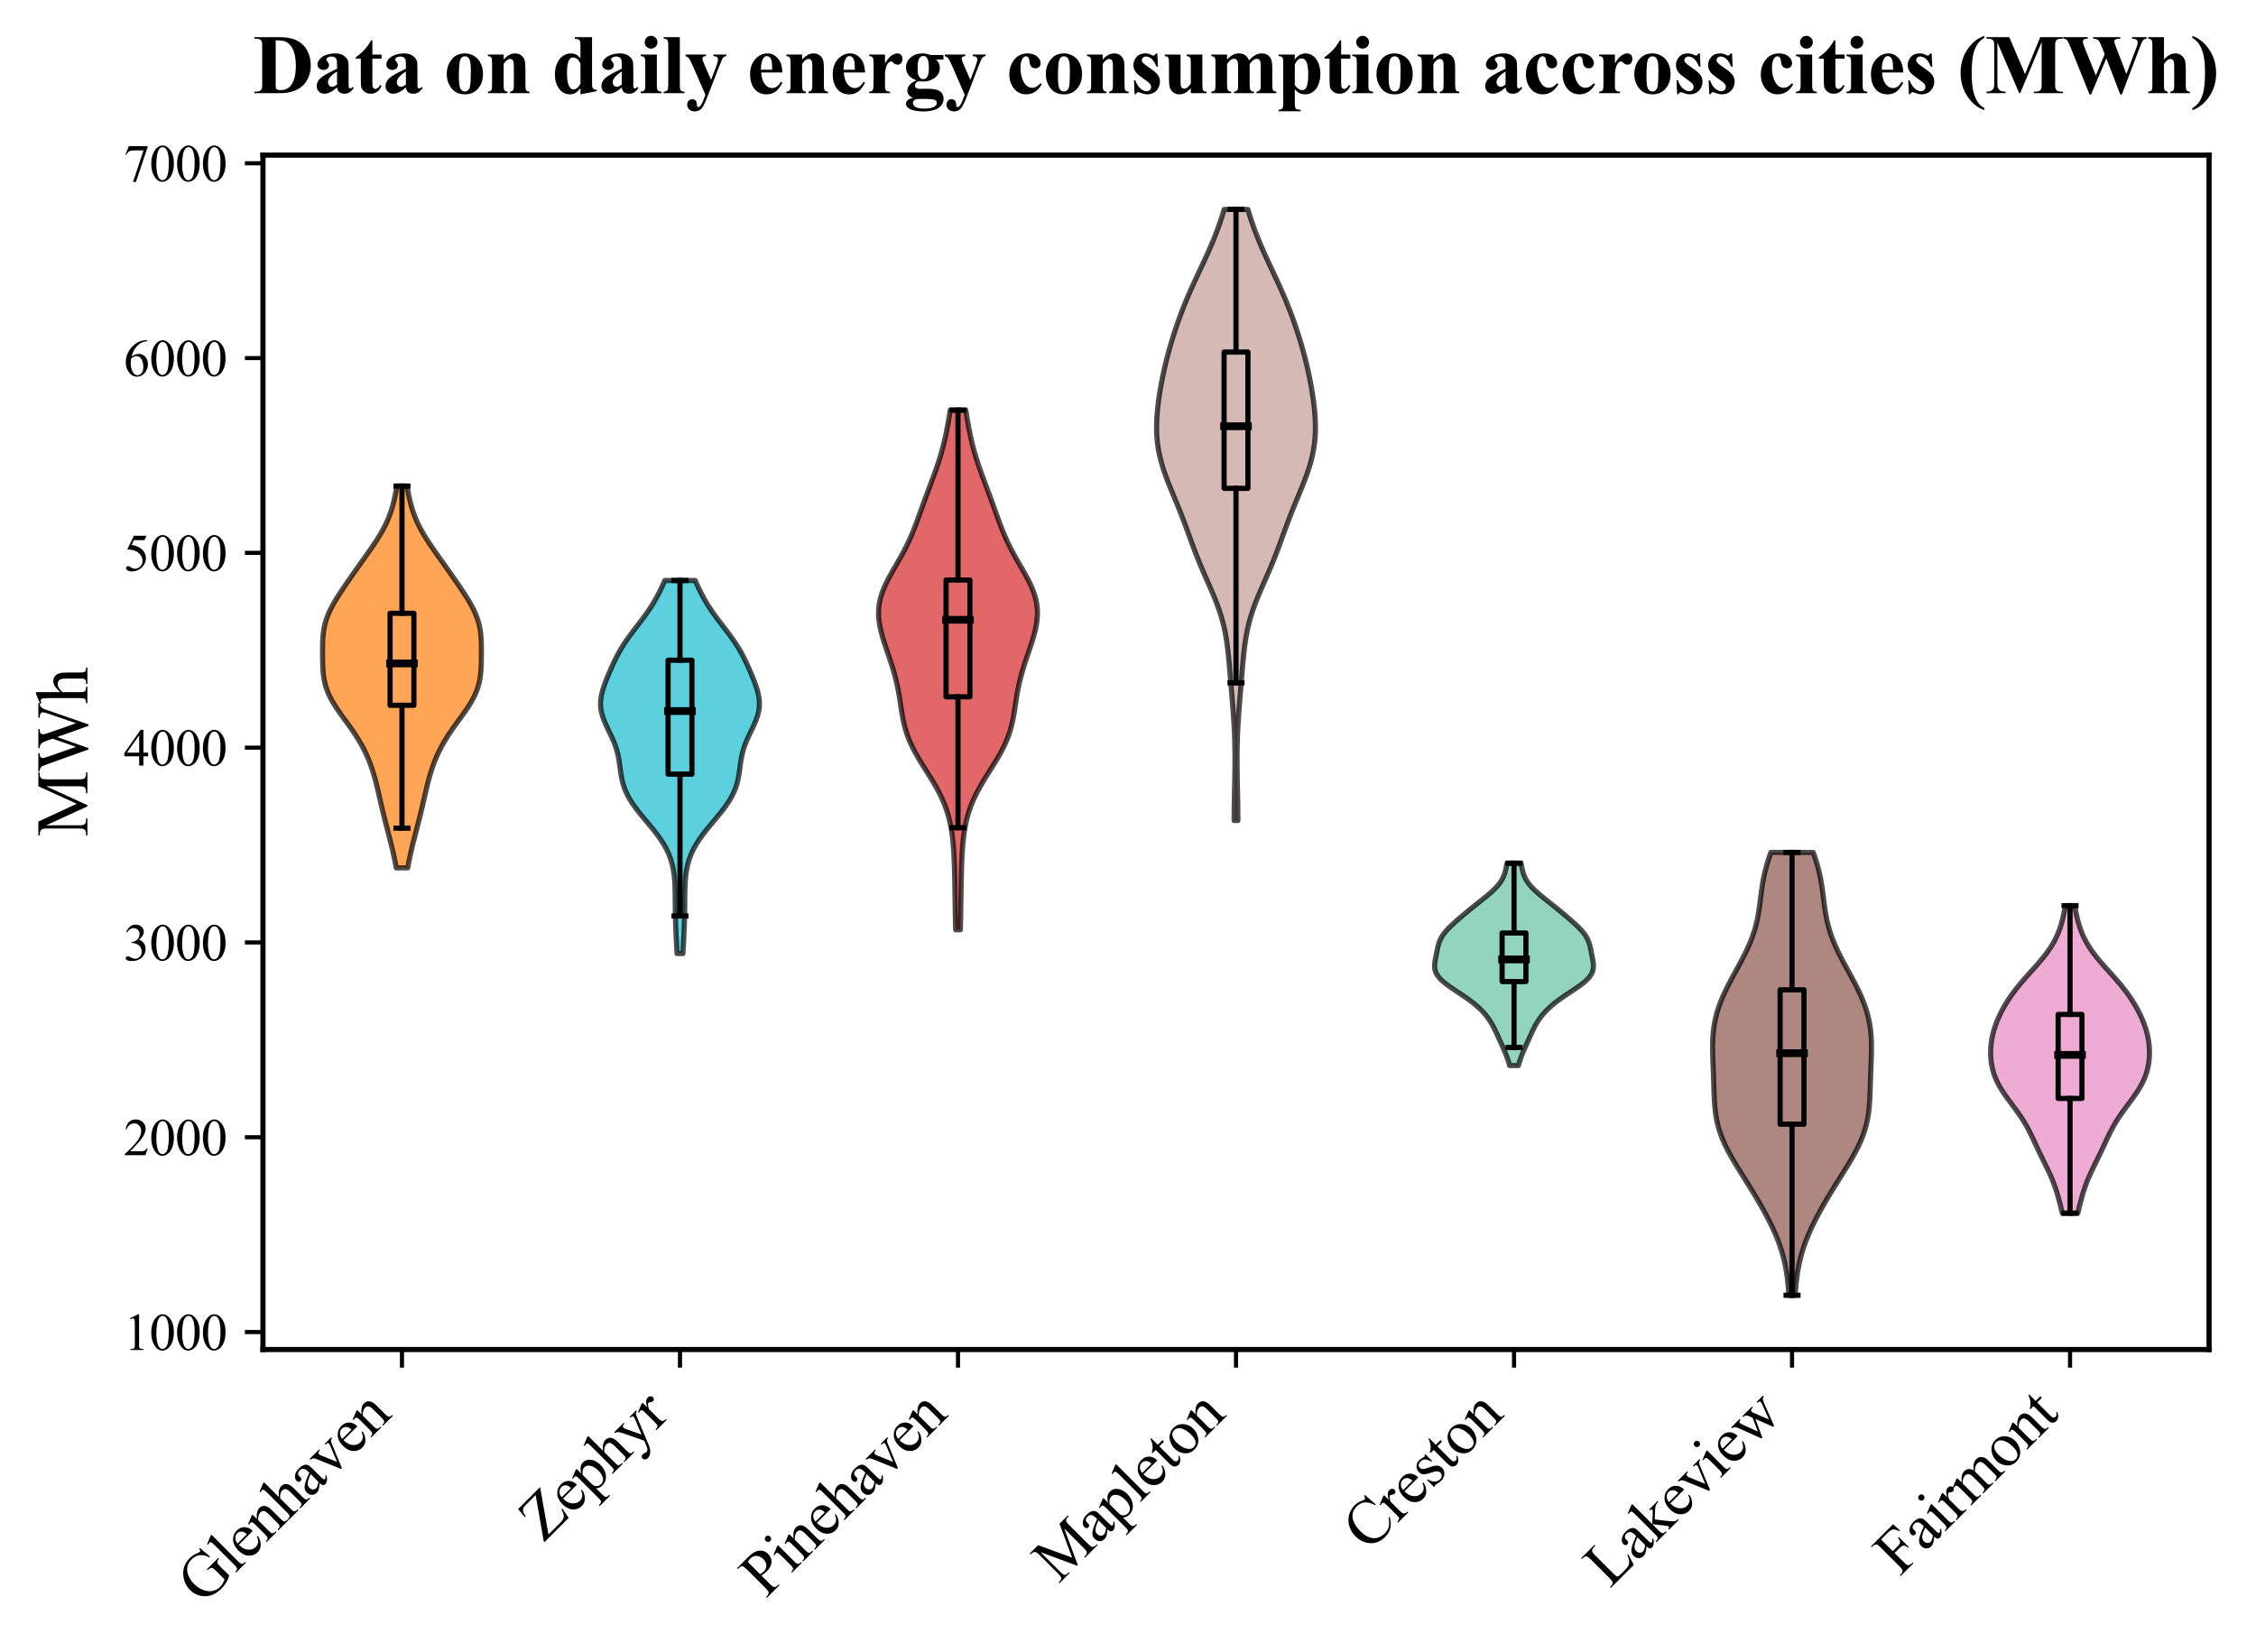 <?xml version="1.0" encoding="utf-8" standalone="no"?>
<!DOCTYPE svg PUBLIC "-//W3C//DTD SVG 1.1//EN"
  "http://www.w3.org/Graphics/SVG/1.1/DTD/svg11.dtd">
<svg xmlns:xlink="http://www.w3.org/1999/xlink" width="436.806pt" height="320.003pt" viewBox="0 0 436.806 320.003" xmlns="http://www.w3.org/2000/svg" version="1.1">
 <defs>
  <style type="text/css">*{stroke-linejoin: round; stroke-linecap: butt}</style>
 </defs>
 <g id="figure_1">
  <g id="patch_1">
   <path d="M 0 320.003 
L 436.806 320.003 
L 436.806 0 
L 0 0 
z
" style="fill: #ffffff"/>
  </g>
  <g id="axes_1">
   <g id="patch_2">
    <path d="M 50.916 261.34 
L 427.716 261.34 
L 427.716 30.045 
L 50.916 30.045 
z
" style="fill: #ffffff"/>
   </g>
   <g id="PolyCollection_1">
    <defs>
     <path id="mcf3a91533a" d="M 78.937 -151.94 
L 76.723 -151.94 
L 76.583 -152.687 
L 76.434 -153.434 
L 76.276 -154.181 
L 76.109 -154.928 
L 75.935 -155.675 
L 75.754 -156.422 
L 75.568 -157.168 
L 75.378 -157.915 
L 75.185 -158.662 
L 74.991 -159.409 
L 74.797 -160.156 
L 74.606 -160.903 
L 74.417 -161.649 
L 74.232 -162.396 
L 74.051 -163.143 
L 73.874 -163.89 
L 73.701 -164.637 
L 73.529 -165.384 
L 73.358 -166.13 
L 73.185 -166.877 
L 73.007 -167.624 
L 72.822 -168.371 
L 72.626 -169.118 
L 72.417 -169.865 
L 72.192 -170.611 
L 71.948 -171.358 
L 71.682 -172.105 
L 71.391 -172.852 
L 71.074 -173.599 
L 70.73 -174.346 
L 70.356 -175.093 
L 69.952 -175.839 
L 69.518 -176.586 
L 69.055 -177.333 
L 68.565 -178.08 
L 68.053 -178.827 
L 67.523 -179.574 
L 66.982 -180.32 
L 66.437 -181.067 
L 65.9 -181.814 
L 65.378 -182.561 
L 64.883 -183.308 
L 64.425 -184.055 
L 64.011 -184.801 
L 63.647 -185.548 
L 63.338 -186.295 
L 63.085 -187.042 
L 62.886 -187.789 
L 62.735 -188.536 
L 62.628 -189.282 
L 62.555 -190.029 
L 62.509 -190.776 
L 62.481 -191.523 
L 62.465 -192.27 
L 62.455 -193.017 
L 62.451 -193.763 
L 62.452 -194.51 
L 62.463 -195.257 
L 62.488 -196.004 
L 62.535 -196.751 
L 62.611 -197.498 
L 62.724 -198.245 
L 62.88 -198.991 
L 63.082 -199.738 
L 63.334 -200.485 
L 63.634 -201.232 
L 63.981 -201.979 
L 64.368 -202.726 
L 64.792 -203.472 
L 65.244 -204.219 
L 65.718 -204.966 
L 66.209 -205.713 
L 66.712 -206.46 
L 67.223 -207.207 
L 67.739 -207.953 
L 68.259 -208.7 
L 68.784 -209.447 
L 69.311 -210.194 
L 69.841 -210.941 
L 70.372 -211.688 
L 70.902 -212.434 
L 71.429 -213.181 
L 71.949 -213.928 
L 72.456 -214.675 
L 72.946 -215.422 
L 73.415 -216.169 
L 73.858 -216.915 
L 74.271 -217.662 
L 74.652 -218.409 
L 74.999 -219.156 
L 75.312 -219.903 
L 75.592 -220.65 
L 75.84 -221.397 
L 76.06 -222.143 
L 76.255 -222.89 
L 76.427 -223.637 
L 76.581 -224.384 
L 76.718 -225.131 
L 76.842 -225.878 
L 78.819 -225.878 
L 78.819 -225.878 
L 78.943 -225.131 
L 79.08 -224.384 
L 79.233 -223.637 
L 79.405 -222.89 
L 79.6 -222.143 
L 79.82 -221.397 
L 80.069 -220.65 
L 80.349 -219.903 
L 80.662 -219.156 
L 81.009 -218.409 
L 81.389 -217.662 
L 81.802 -216.915 
L 82.245 -216.169 
L 82.714 -215.422 
L 83.205 -214.675 
L 83.712 -213.928 
L 84.231 -213.181 
L 84.758 -212.434 
L 85.289 -211.688 
L 85.82 -210.941 
L 86.35 -210.194 
L 86.877 -209.447 
L 87.401 -208.7 
L 87.922 -207.953 
L 88.438 -207.207 
L 88.948 -206.46 
L 89.451 -205.713 
L 89.942 -204.966 
L 90.417 -204.219 
L 90.869 -203.472 
L 91.292 -202.726 
L 91.68 -201.979 
L 92.026 -201.232 
L 92.326 -200.485 
L 92.578 -199.738 
L 92.781 -198.991 
L 92.936 -198.245 
L 93.049 -197.498 
L 93.126 -196.751 
L 93.173 -196.004 
L 93.198 -195.257 
L 93.208 -194.51 
L 93.21 -193.763 
L 93.205 -193.017 
L 93.196 -192.27 
L 93.179 -191.523 
L 93.151 -190.776 
L 93.105 -190.029 
L 93.032 -189.282 
L 92.925 -188.536 
L 92.775 -187.789 
L 92.575 -187.042 
L 92.322 -186.295 
L 92.013 -185.548 
L 91.65 -184.801 
L 91.236 -184.055 
L 90.777 -183.308 
L 90.282 -182.561 
L 89.761 -181.814 
L 89.223 -181.067 
L 88.679 -180.32 
L 88.138 -179.574 
L 87.607 -178.827 
L 87.095 -178.08 
L 86.606 -177.333 
L 86.143 -176.586 
L 85.709 -175.839 
L 85.305 -175.093 
L 84.931 -174.346 
L 84.586 -173.599 
L 84.269 -172.852 
L 83.979 -172.105 
L 83.713 -171.358 
L 83.468 -170.611 
L 83.243 -169.865 
L 83.034 -169.118 
L 82.839 -168.371 
L 82.653 -167.624 
L 82.476 -166.877 
L 82.302 -166.13 
L 82.131 -165.384 
L 81.96 -164.637 
L 81.786 -163.89 
L 81.609 -163.143 
L 81.428 -162.396 
L 81.243 -161.649 
L 81.055 -160.903 
L 80.863 -160.156 
L 80.67 -159.409 
L 80.476 -158.662 
L 80.283 -157.915 
L 80.092 -157.168 
L 79.906 -156.422 
L 79.725 -155.675 
L 79.551 -154.928 
L 79.385 -154.181 
L 79.227 -153.434 
L 79.077 -152.687 
L 78.937 -151.94 
z
" style="stroke: #000000; stroke-opacity: 0.7"/>
    </defs>
    <g clip-path="url(#p1f91e3e4bf)">
     <use xlink:href="#mcf3a91533a" x="0" y="320.003" style="fill: #ff7f0e; fill-opacity: 0.7; stroke: #000000; stroke-opacity: 0.7"/>
    </g>
   </g>
   <g id="PolyCollection_2">
    <defs>
     <path id="m04679bf8ee" d="M 132.224 -135.342 
L 131.094 -135.342 
L 131.051 -136.072 
L 131.01 -136.802 
L 130.971 -137.531 
L 130.933 -138.261 
L 130.898 -138.991 
L 130.866 -139.721 
L 130.836 -140.45 
L 130.81 -141.18 
L 130.789 -141.91 
L 130.771 -142.639 
L 130.757 -143.369 
L 130.747 -144.099 
L 130.741 -144.828 
L 130.735 -145.558 
L 130.73 -146.288 
L 130.721 -147.017 
L 130.706 -147.747 
L 130.682 -148.477 
L 130.644 -149.207 
L 130.589 -149.936 
L 130.51 -150.666 
L 130.403 -151.396 
L 130.264 -152.125 
L 130.087 -152.855 
L 129.869 -153.585 
L 129.605 -154.314 
L 129.292 -155.044 
L 128.929 -155.774 
L 128.517 -156.503 
L 128.056 -157.233 
L 127.551 -157.963 
L 127.006 -158.693 
L 126.43 -159.422 
L 125.832 -160.152 
L 125.221 -160.882 
L 124.609 -161.611 
L 124.007 -162.341 
L 123.427 -163.071 
L 122.88 -163.8 
L 122.374 -164.53 
L 121.917 -165.26 
L 121.514 -165.989 
L 121.168 -166.719 
L 120.878 -167.449 
L 120.643 -168.179 
L 120.455 -168.908 
L 120.307 -169.638 
L 120.188 -170.368 
L 120.087 -171.097 
L 119.99 -171.827 
L 119.884 -172.557 
L 119.759 -173.286 
L 119.603 -174.016 
L 119.41 -174.746 
L 119.176 -175.475 
L 118.903 -176.205 
L 118.593 -176.935 
L 118.257 -177.665 
L 117.907 -178.394 
L 117.556 -179.124 
L 117.221 -179.854 
L 116.919 -180.583 
L 116.663 -181.313 
L 116.466 -182.043 
L 116.337 -182.772 
L 116.279 -183.502 
L 116.294 -184.232 
L 116.376 -184.961 
L 116.519 -185.691 
L 116.713 -186.421 
L 116.947 -187.151 
L 117.21 -187.88 
L 117.495 -188.61 
L 117.795 -189.34 
L 118.104 -190.069 
L 118.424 -190.799 
L 118.756 -191.529 
L 119.104 -192.258 
L 119.473 -192.988 
L 119.867 -193.718 
L 120.291 -194.447 
L 120.747 -195.177 
L 121.233 -195.907 
L 121.749 -196.637 
L 122.287 -197.366 
L 122.84 -198.096 
L 123.402 -198.826 
L 123.961 -199.555 
L 124.511 -200.285 
L 125.043 -201.015 
L 125.553 -201.744 
L 126.036 -202.474 
L 126.491 -203.204 
L 126.918 -203.933 
L 127.319 -204.663 
L 127.696 -205.393 
L 128.052 -206.123 
L 128.389 -206.852 
L 128.711 -207.582 
L 134.607 -207.582 
L 134.607 -207.582 
L 134.928 -206.852 
L 135.266 -206.123 
L 135.622 -205.393 
L 135.998 -204.663 
L 136.399 -203.933 
L 136.826 -203.204 
L 137.281 -202.474 
L 137.764 -201.744 
L 138.274 -201.015 
L 138.807 -200.285 
L 139.356 -199.555 
L 139.916 -198.826 
L 140.477 -198.096 
L 141.031 -197.366 
L 141.569 -196.637 
L 142.084 -195.907 
L 142.571 -195.177 
L 143.027 -194.447 
L 143.451 -193.718 
L 143.845 -192.988 
L 144.214 -192.258 
L 144.561 -191.529 
L 144.893 -190.799 
L 145.213 -190.069 
L 145.523 -189.34 
L 145.822 -188.61 
L 146.107 -187.88 
L 146.371 -187.151 
L 146.605 -186.421 
L 146.799 -185.691 
L 146.942 -184.961 
L 147.024 -184.232 
L 147.038 -183.502 
L 146.981 -182.772 
L 146.852 -182.043 
L 146.655 -181.313 
L 146.399 -180.583 
L 146.096 -179.854 
L 145.762 -179.124 
L 145.411 -178.394 
L 145.06 -177.665 
L 144.724 -176.935 
L 144.415 -176.205 
L 144.141 -175.475 
L 143.908 -174.746 
L 143.715 -174.016 
L 143.559 -173.286 
L 143.433 -172.557 
L 143.328 -171.827 
L 143.231 -171.097 
L 143.13 -170.368 
L 143.011 -169.638 
L 142.863 -168.908 
L 142.675 -168.179 
L 142.439 -167.449 
L 142.15 -166.719 
L 141.804 -165.989 
L 141.401 -165.26 
L 140.944 -164.53 
L 140.438 -163.8 
L 139.891 -163.071 
L 139.311 -162.341 
L 138.709 -161.611 
L 138.097 -160.882 
L 137.486 -160.152 
L 136.887 -159.422 
L 136.311 -158.693 
L 135.767 -157.963 
L 135.261 -157.233 
L 134.801 -156.503 
L 134.388 -155.774 
L 134.026 -155.044 
L 133.713 -154.314 
L 133.449 -153.585 
L 133.23 -152.855 
L 133.053 -152.125 
L 132.914 -151.396 
L 132.808 -150.666 
L 132.729 -149.936 
L 132.673 -149.207 
L 132.635 -148.477 
L 132.611 -147.747 
L 132.597 -147.017 
L 132.588 -146.288 
L 132.582 -145.558 
L 132.577 -144.828 
L 132.57 -144.099 
L 132.56 -143.369 
L 132.547 -142.639 
L 132.529 -141.91 
L 132.507 -141.18 
L 132.481 -140.45 
L 132.452 -139.721 
L 132.419 -138.991 
L 132.384 -138.261 
L 132.347 -137.531 
L 132.307 -136.802 
L 132.266 -136.072 
L 132.224 -135.342 
z
" style="stroke: #000000; stroke-opacity: 0.7"/>
    </defs>
    <g clip-path="url(#p1f91e3e4bf)">
     <use xlink:href="#m04679bf8ee" x="0" y="320.003" style="fill: #17becf; fill-opacity: 0.7; stroke: #000000; stroke-opacity: 0.7"/>
    </g>
   </g>
   <g id="PolyCollection_3">
    <defs>
     <path id="mf584bb9cff" d="M 185.944 -139.945 
L 185.031 -139.945 
L 185.006 -140.961 
L 184.985 -141.978 
L 184.966 -142.994 
L 184.948 -144.011 
L 184.932 -145.028 
L 184.917 -146.044 
L 184.901 -147.061 
L 184.885 -148.078 
L 184.866 -149.094 
L 184.846 -150.111 
L 184.821 -151.127 
L 184.792 -152.144 
L 184.756 -153.161 
L 184.711 -154.177 
L 184.653 -155.194 
L 184.58 -156.21 
L 184.487 -157.227 
L 184.369 -158.244 
L 184.219 -159.26 
L 184.034 -160.277 
L 183.806 -161.294 
L 183.531 -162.31 
L 183.205 -163.327 
L 182.823 -164.343 
L 182.387 -165.36 
L 181.896 -166.377 
L 181.355 -167.393 
L 180.772 -168.41 
L 180.156 -169.426 
L 179.521 -170.443 
L 178.879 -171.46 
L 178.248 -172.476 
L 177.641 -173.493 
L 177.073 -174.51 
L 176.556 -175.526 
L 176.097 -176.543 
L 175.701 -177.559 
L 175.367 -178.576 
L 175.09 -179.593 
L 174.863 -180.609 
L 174.673 -181.626 
L 174.508 -182.642 
L 174.354 -183.659 
L 174.198 -184.676 
L 174.029 -185.692 
L 173.839 -186.709 
L 173.622 -187.726 
L 173.376 -188.742 
L 173.099 -189.759 
L 172.796 -190.775 
L 172.471 -191.792 
L 172.131 -192.809 
L 171.785 -193.825 
L 171.441 -194.842 
L 171.111 -195.858 
L 170.807 -196.875 
L 170.542 -197.892 
L 170.328 -198.908 
L 170.18 -199.925 
L 170.108 -200.942 
L 170.122 -201.958 
L 170.229 -202.975 
L 170.431 -203.991 
L 170.726 -205.008 
L 171.107 -206.025 
L 171.563 -207.041 
L 172.078 -208.058 
L 172.636 -209.074 
L 173.217 -210.091 
L 173.805 -211.108 
L 174.383 -212.124 
L 174.94 -213.141 
L 175.466 -214.158 
L 175.958 -215.174 
L 176.414 -216.191 
L 176.839 -217.207 
L 177.239 -218.224 
L 177.619 -219.241 
L 177.988 -220.257 
L 178.353 -221.274 
L 178.718 -222.29 
L 179.088 -223.307 
L 179.463 -224.324 
L 179.843 -225.34 
L 180.224 -226.357 
L 180.603 -227.374 
L 180.976 -228.39 
L 181.336 -229.407 
L 181.679 -230.423 
L 182.002 -231.44 
L 182.302 -232.457 
L 182.578 -233.473 
L 182.831 -234.49 
L 183.062 -235.506 
L 183.274 -236.523 
L 183.469 -237.54 
L 183.651 -238.556 
L 183.822 -239.573 
L 183.985 -240.59 
L 186.99 -240.59 
L 186.99 -240.59 
L 187.152 -239.573 
L 187.324 -238.556 
L 187.505 -237.54 
L 187.701 -236.523 
L 187.913 -235.506 
L 188.144 -234.49 
L 188.397 -233.473 
L 188.673 -232.457 
L 188.973 -231.44 
L 189.296 -230.423 
L 189.639 -229.407 
L 189.999 -228.39 
L 190.371 -227.374 
L 190.751 -226.357 
L 191.132 -225.34 
L 191.512 -224.324 
L 191.887 -223.307 
L 192.257 -222.29 
L 192.622 -221.274 
L 192.987 -220.257 
L 193.356 -219.241 
L 193.736 -218.224 
L 194.135 -217.207 
L 194.56 -216.191 
L 195.017 -215.174 
L 195.509 -214.158 
L 196.035 -213.141 
L 196.591 -212.124 
L 197.17 -211.108 
L 197.757 -210.091 
L 198.339 -209.074 
L 198.897 -208.058 
L 199.412 -207.041 
L 199.868 -206.025 
L 200.249 -205.008 
L 200.544 -203.991 
L 200.746 -202.975 
L 200.853 -201.958 
L 200.867 -200.942 
L 200.795 -199.925 
L 200.646 -198.908 
L 200.433 -197.892 
L 200.168 -196.875 
L 199.864 -195.858 
L 199.534 -194.842 
L 199.19 -193.825 
L 198.843 -192.809 
L 198.503 -191.792 
L 198.178 -190.775 
L 197.875 -189.759 
L 197.599 -188.742 
L 197.352 -187.726 
L 197.135 -186.709 
L 196.945 -185.692 
L 196.777 -184.676 
L 196.621 -183.659 
L 196.467 -182.642 
L 196.302 -181.626 
L 196.112 -180.609 
L 195.884 -179.593 
L 195.608 -178.576 
L 195.274 -177.559 
L 194.877 -176.543 
L 194.419 -175.526 
L 193.901 -174.51 
L 193.334 -173.493 
L 192.727 -172.476 
L 192.095 -171.46 
L 191.454 -170.443 
L 190.818 -169.426 
L 190.203 -168.41 
L 189.62 -167.393 
L 189.079 -166.377 
L 188.588 -165.36 
L 188.151 -164.343 
L 187.77 -163.327 
L 187.444 -162.31 
L 187.169 -161.294 
L 186.941 -160.277 
L 186.755 -159.26 
L 186.606 -158.244 
L 186.488 -157.227 
L 186.394 -156.21 
L 186.321 -155.194 
L 186.264 -154.177 
L 186.219 -153.161 
L 186.183 -152.144 
L 186.153 -151.127 
L 186.129 -150.111 
L 186.108 -149.094 
L 186.09 -148.078 
L 186.074 -147.061 
L 186.058 -146.044 
L 186.042 -145.028 
L 186.026 -144.011 
L 186.009 -142.994 
L 185.99 -141.978 
L 185.968 -140.961 
L 185.944 -139.945 
z
" style="stroke: #000000; stroke-opacity: 0.7"/>
    </defs>
    <g clip-path="url(#p1f91e3e4bf)">
     <use xlink:href="#mf584bb9cff" x="0" y="320.003" style="fill: #d62728; fill-opacity: 0.7; stroke: #000000; stroke-opacity: 0.7"/>
    </g>
   </g>
   <g id="PolyCollection_4">
    <defs>
     <path id="m8ba0dcd6ba" d="M 239.679 -161.107 
L 238.953 -161.107 
L 238.956 -162.303 
L 238.967 -163.498 
L 238.984 -164.693 
L 239.006 -165.888 
L 239.031 -167.084 
L 239.057 -168.279 
L 239.08 -169.474 
L 239.1 -170.67 
L 239.112 -171.865 
L 239.116 -173.06 
L 239.11 -174.256 
L 239.092 -175.451 
L 239.062 -176.646 
L 239.018 -177.842 
L 238.963 -179.037 
L 238.895 -180.232 
L 238.817 -181.428 
L 238.73 -182.623 
L 238.637 -183.818 
L 238.54 -185.014 
L 238.44 -186.209 
L 238.34 -187.404 
L 238.24 -188.6 
L 238.14 -189.795 
L 238.039 -190.99 
L 237.931 -192.186 
L 237.812 -193.381 
L 237.676 -194.576 
L 237.514 -195.772 
L 237.319 -196.967 
L 237.083 -198.162 
L 236.801 -199.358 
L 236.469 -200.553 
L 236.088 -201.748 
L 235.661 -202.943 
L 235.194 -204.139 
L 234.695 -205.334 
L 234.177 -206.529 
L 233.651 -207.725 
L 233.127 -208.92 
L 232.614 -210.115 
L 232.118 -211.311 
L 231.642 -212.506 
L 231.185 -213.701 
L 230.742 -214.897 
L 230.306 -216.092 
L 229.872 -217.287 
L 229.431 -218.483 
L 228.978 -219.678 
L 228.51 -220.873 
L 228.029 -222.069 
L 227.536 -223.264 
L 227.041 -224.459 
L 226.55 -225.655 
L 226.076 -226.85 
L 225.629 -228.045 
L 225.221 -229.241 
L 224.86 -230.436 
L 224.555 -231.631 
L 224.311 -232.827 
L 224.128 -234.022 
L 224.007 -235.217 
L 223.945 -236.413 
L 223.936 -237.608 
L 223.975 -238.803 
L 224.056 -239.999 
L 224.172 -241.194 
L 224.317 -242.389 
L 224.489 -243.584 
L 224.684 -244.78 
L 224.9 -245.975 
L 225.137 -247.17 
L 225.394 -248.366 
L 225.672 -249.561 
L 225.97 -250.756 
L 226.289 -251.952 
L 226.627 -253.147 
L 226.985 -254.342 
L 227.361 -255.538 
L 227.757 -256.733 
L 228.173 -257.928 
L 228.61 -259.124 
L 229.068 -260.319 
L 229.549 -261.514 
L 230.051 -262.71 
L 230.573 -263.905 
L 231.112 -265.1 
L 231.665 -266.296 
L 232.225 -267.491 
L 232.785 -268.686 
L 233.341 -269.882 
L 233.884 -271.077 
L 234.411 -272.272 
L 234.915 -273.468 
L 235.393 -274.663 
L 235.843 -275.858 
L 236.265 -277.054 
L 236.656 -278.249 
L 237.017 -279.444 
L 241.615 -279.444 
L 241.615 -279.444 
L 241.976 -278.249 
L 242.367 -277.054 
L 242.788 -275.858 
L 243.239 -274.663 
L 243.717 -273.468 
L 244.221 -272.272 
L 244.747 -271.077 
L 245.291 -269.882 
L 245.846 -268.686 
L 246.407 -267.491 
L 246.967 -266.296 
L 247.52 -265.1 
L 248.059 -263.905 
L 248.581 -262.71 
L 249.083 -261.514 
L 249.564 -260.319 
L 250.022 -259.124 
L 250.458 -257.928 
L 250.874 -256.733 
L 251.27 -255.538 
L 251.647 -254.342 
L 252.005 -253.147 
L 252.343 -251.952 
L 252.661 -250.756 
L 252.96 -249.561 
L 253.238 -248.366 
L 253.495 -247.17 
L 253.732 -245.975 
L 253.948 -244.78 
L 254.143 -243.584 
L 254.315 -242.389 
L 254.46 -241.194 
L 254.576 -239.999 
L 254.656 -238.803 
L 254.696 -237.608 
L 254.687 -236.413 
L 254.625 -235.217 
L 254.504 -234.022 
L 254.321 -232.827 
L 254.077 -231.631 
L 253.772 -230.436 
L 253.411 -229.241 
L 253.003 -228.045 
L 252.556 -226.85 
L 252.082 -225.655 
L 251.591 -224.459 
L 251.095 -223.264 
L 250.603 -222.069 
L 250.122 -220.873 
L 249.654 -219.678 
L 249.201 -218.483 
L 248.76 -217.287 
L 248.325 -216.092 
L 247.89 -214.897 
L 247.447 -213.701 
L 246.99 -212.506 
L 246.514 -211.311 
L 246.018 -210.115 
L 245.505 -208.92 
L 244.981 -207.725 
L 244.455 -206.529 
L 243.936 -205.334 
L 243.438 -204.139 
L 242.971 -202.943 
L 242.544 -201.748 
L 242.163 -200.553 
L 241.831 -199.358 
L 241.549 -198.162 
L 241.313 -196.967 
L 241.118 -195.772 
L 240.956 -194.576 
L 240.819 -193.381 
L 240.701 -192.186 
L 240.593 -190.99 
L 240.491 -189.795 
L 240.392 -188.6 
L 240.292 -187.404 
L 240.192 -186.209 
L 240.092 -185.014 
L 239.995 -183.818 
L 239.901 -182.623 
L 239.815 -181.428 
L 239.737 -180.232 
L 239.669 -179.037 
L 239.613 -177.842 
L 239.57 -176.646 
L 239.54 -175.451 
L 239.522 -174.256 
L 239.516 -173.06 
L 239.52 -171.865 
L 239.532 -170.67 
L 239.551 -169.474 
L 239.575 -168.279 
L 239.601 -167.084 
L 239.626 -165.888 
L 239.648 -164.693 
L 239.665 -163.498 
L 239.676 -162.303 
L 239.679 -161.107 
z
" style="stroke: #000000; stroke-opacity: 0.7"/>
    </defs>
    <g clip-path="url(#p1f91e3e4bf)">
     <use xlink:href="#m8ba0dcd6ba" x="0" y="320.003" style="fill: #c49c94; fill-opacity: 0.7; stroke: #000000; stroke-opacity: 0.7"/>
    </g>
   </g>
   <g id="PolyCollection_5">
    <defs>
     <path id="mbcd97fdfdb" d="M 293.999 -113.652 
L 292.29 -113.652 
L 292.18 -114.048 
L 292.06 -114.443 
L 291.93 -114.839 
L 291.79 -115.235 
L 291.641 -115.631 
L 291.484 -116.027 
L 291.319 -116.423 
L 291.149 -116.819 
L 290.974 -117.215 
L 290.797 -117.611 
L 290.619 -118.007 
L 290.441 -118.402 
L 290.263 -118.798 
L 290.085 -119.194 
L 289.906 -119.59 
L 289.725 -119.986 
L 289.539 -120.382 
L 289.347 -120.778 
L 289.145 -121.174 
L 288.93 -121.57 
L 288.699 -121.966 
L 288.45 -122.361 
L 288.18 -122.757 
L 287.887 -123.153 
L 287.568 -123.549 
L 287.222 -123.945 
L 286.847 -124.341 
L 286.443 -124.737 
L 286.008 -125.133 
L 285.542 -125.529 
L 285.046 -125.925 
L 284.522 -126.32 
L 283.971 -126.716 
L 283.399 -127.112 
L 282.811 -127.508 
L 282.214 -127.904 
L 281.618 -128.3 
L 281.034 -128.696 
L 280.471 -129.092 
L 279.941 -129.488 
L 279.455 -129.884 
L 279.023 -130.28 
L 278.652 -130.675 
L 278.347 -131.071 
L 278.109 -131.467 
L 277.937 -131.863 
L 277.828 -132.259 
L 277.773 -132.655 
L 277.765 -133.051 
L 277.793 -133.447 
L 277.846 -133.843 
L 277.915 -134.239 
L 277.992 -134.634 
L 278.071 -135.03 
L 278.15 -135.426 
L 278.228 -135.822 
L 278.307 -136.218 
L 278.394 -136.614 
L 278.494 -137.01 
L 278.613 -137.406 
L 278.76 -137.802 
L 278.94 -138.198 
L 279.157 -138.593 
L 279.414 -138.989 
L 279.709 -139.385 
L 280.041 -139.781 
L 280.407 -140.177 
L 280.8 -140.573 
L 281.217 -140.969 
L 281.651 -141.365 
L 282.098 -141.761 
L 282.555 -142.157 
L 283.018 -142.552 
L 283.486 -142.948 
L 283.96 -143.344 
L 284.439 -143.74 
L 284.923 -144.136 
L 285.413 -144.532 
L 285.907 -144.928 
L 286.405 -145.324 
L 286.903 -145.72 
L 287.398 -146.116 
L 287.884 -146.511 
L 288.355 -146.907 
L 288.806 -147.303 
L 289.232 -147.699 
L 289.625 -148.095 
L 289.984 -148.491 
L 290.303 -148.887 
L 290.583 -149.283 
L 290.824 -149.679 
L 291.027 -150.075 
L 291.196 -150.47 
L 291.336 -150.866 
L 291.453 -151.262 
L 291.551 -151.658 
L 291.638 -152.054 
L 291.718 -152.45 
L 291.796 -152.846 
L 294.493 -152.846 
L 294.493 -152.846 
L 294.571 -152.45 
L 294.651 -152.054 
L 294.738 -151.658 
L 294.836 -151.262 
L 294.953 -150.866 
L 295.093 -150.47 
L 295.262 -150.075 
L 295.465 -149.679 
L 295.706 -149.283 
L 295.986 -148.887 
L 296.305 -148.491 
L 296.664 -148.095 
L 297.057 -147.699 
L 297.483 -147.303 
L 297.934 -146.907 
L 298.405 -146.511 
L 298.891 -146.116 
L 299.386 -145.72 
L 299.884 -145.324 
L 300.382 -144.928 
L 300.876 -144.532 
L 301.366 -144.136 
L 301.85 -143.74 
L 302.329 -143.344 
L 302.803 -142.948 
L 303.271 -142.552 
L 303.734 -142.157 
L 304.191 -141.761 
L 304.638 -141.365 
L 305.072 -140.969 
L 305.489 -140.573 
L 305.882 -140.177 
L 306.248 -139.781 
L 306.58 -139.385 
L 306.875 -138.989 
L 307.132 -138.593 
L 307.349 -138.198 
L 307.529 -137.802 
L 307.676 -137.406 
L 307.795 -137.01 
L 307.895 -136.614 
L 307.982 -136.218 
L 308.061 -135.822 
L 308.139 -135.426 
L 308.218 -135.03 
L 308.297 -134.634 
L 308.374 -134.239 
L 308.443 -133.843 
L 308.497 -133.447 
L 308.524 -133.051 
L 308.516 -132.655 
L 308.461 -132.259 
L 308.352 -131.863 
L 308.18 -131.467 
L 307.942 -131.071 
L 307.637 -130.675 
L 307.266 -130.28 
L 306.834 -129.884 
L 306.348 -129.488 
L 305.818 -129.092 
L 305.255 -128.696 
L 304.671 -128.3 
L 304.075 -127.904 
L 303.478 -127.508 
L 302.89 -127.112 
L 302.318 -126.716 
L 301.767 -126.32 
L 301.243 -125.925 
L 300.747 -125.529 
L 300.281 -125.133 
L 299.846 -124.737 
L 299.442 -124.341 
L 299.067 -123.945 
L 298.721 -123.549 
L 298.402 -123.153 
L 298.109 -122.757 
L 297.839 -122.361 
L 297.59 -121.966 
L 297.359 -121.57 
L 297.144 -121.174 
L 296.942 -120.778 
L 296.75 -120.382 
L 296.564 -119.986 
L 296.383 -119.59 
L 296.204 -119.194 
L 296.026 -118.798 
L 295.848 -118.402 
L 295.67 -118.007 
L 295.492 -117.611 
L 295.315 -117.215 
L 295.14 -116.819 
L 294.97 -116.423 
L 294.805 -116.027 
L 294.648 -115.631 
L 294.499 -115.235 
L 294.359 -114.839 
L 294.229 -114.443 
L 294.109 -114.048 
L 293.999 -113.652 
z
" style="stroke: #000000; stroke-opacity: 0.7"/>
    </defs>
    <g clip-path="url(#p1f91e3e4bf)">
     <use xlink:href="#mbcd97fdfdb" x="0" y="320.003" style="fill: #66c2a5; fill-opacity: 0.7; stroke: #000000; stroke-opacity: 0.7"/>
    </g>
   </g>
   <g id="PolyCollection_6">
    <defs>
     <path id="mf54d8a3c77" d="M 347.578 -69.176 
L 346.368 -69.176 
L 346.304 -70.042 
L 346.23 -70.908 
L 346.142 -71.775 
L 346.038 -72.641 
L 345.915 -73.507 
L 345.769 -74.373 
L 345.6 -75.239 
L 345.403 -76.105 
L 345.178 -76.971 
L 344.924 -77.837 
L 344.64 -78.703 
L 344.327 -79.57 
L 343.987 -80.436 
L 343.62 -81.302 
L 343.228 -82.168 
L 342.813 -83.034 
L 342.378 -83.9 
L 341.925 -84.766 
L 341.454 -85.632 
L 340.969 -86.498 
L 340.47 -87.364 
L 339.959 -88.231 
L 339.437 -89.097 
L 338.906 -89.963 
L 338.368 -90.829 
L 337.825 -91.695 
L 337.282 -92.561 
L 336.742 -93.427 
L 336.209 -94.293 
L 335.689 -95.159 
L 335.188 -96.026 
L 334.711 -96.892 
L 334.264 -97.758 
L 333.852 -98.624 
L 333.479 -99.49 
L 333.148 -100.356 
L 332.86 -101.222 
L 332.617 -102.088 
L 332.416 -102.954 
L 332.254 -103.82 
L 332.128 -104.687 
L 332.033 -105.553 
L 331.963 -106.419 
L 331.912 -107.285 
L 331.875 -108.151 
L 331.845 -109.017 
L 331.818 -109.883 
L 331.791 -110.749 
L 331.763 -111.615 
L 331.731 -112.481 
L 331.697 -113.348 
L 331.663 -114.214 
L 331.632 -115.08 
L 331.607 -115.946 
L 331.593 -116.812 
L 331.595 -117.678 
L 331.617 -118.544 
L 331.664 -119.41 
L 331.74 -120.276 
L 331.849 -121.143 
L 331.993 -122.009 
L 332.175 -122.875 
L 332.396 -123.741 
L 332.655 -124.607 
L 332.952 -125.473 
L 333.286 -126.339 
L 333.654 -127.205 
L 334.052 -128.071 
L 334.476 -128.937 
L 334.922 -129.804 
L 335.383 -130.67 
L 335.854 -131.536 
L 336.329 -132.402 
L 336.8 -133.268 
L 337.263 -134.134 
L 337.71 -135 
L 338.136 -135.866 
L 338.537 -136.732 
L 338.907 -137.599 
L 339.244 -138.465 
L 339.546 -139.331 
L 339.812 -140.197 
L 340.043 -141.063 
L 340.242 -141.929 
L 340.411 -142.795 
L 340.556 -143.661 
L 340.683 -144.527 
L 340.797 -145.393 
L 340.906 -146.26 
L 341.017 -147.126 
L 341.136 -147.992 
L 341.27 -148.858 
L 341.423 -149.724 
L 341.6 -150.59 
L 341.802 -151.456 
L 342.031 -152.322 
L 342.286 -153.188 
L 342.564 -154.055 
L 342.863 -154.921 
L 351.083 -154.921 
L 351.083 -154.921 
L 351.382 -154.055 
L 351.661 -153.188 
L 351.915 -152.322 
L 352.144 -151.456 
L 352.347 -150.59 
L 352.523 -149.724 
L 352.676 -148.858 
L 352.81 -147.992 
L 352.929 -147.126 
L 353.04 -146.26 
L 353.149 -145.393 
L 353.264 -144.527 
L 353.39 -143.661 
L 353.535 -142.795 
L 353.704 -141.929 
L 353.903 -141.063 
L 354.134 -140.197 
L 354.4 -139.331 
L 354.702 -138.465 
L 355.039 -137.599 
L 355.409 -136.732 
L 355.81 -135.866 
L 356.236 -135 
L 356.683 -134.134 
L 357.146 -133.268 
L 357.618 -132.402 
L 358.092 -131.536 
L 358.563 -130.67 
L 359.024 -129.804 
L 359.47 -128.937 
L 359.894 -128.071 
L 360.292 -127.205 
L 360.66 -126.339 
L 360.994 -125.473 
L 361.291 -124.607 
L 361.551 -123.741 
L 361.771 -122.875 
L 361.953 -122.009 
L 362.097 -121.143 
L 362.206 -120.276 
L 362.282 -119.41 
L 362.329 -118.544 
L 362.351 -117.678 
L 362.353 -116.812 
L 362.339 -115.946 
L 362.314 -115.08 
L 362.283 -114.214 
L 362.249 -113.348 
L 362.215 -112.481 
L 362.184 -111.615 
L 362.155 -110.749 
L 362.128 -109.883 
L 362.102 -109.017 
L 362.072 -108.151 
L 362.034 -107.285 
L 361.983 -106.419 
L 361.913 -105.553 
L 361.818 -104.687 
L 361.692 -103.82 
L 361.531 -102.954 
L 361.329 -102.088 
L 361.086 -101.222 
L 360.798 -100.356 
L 360.467 -99.49 
L 360.094 -98.624 
L 359.682 -97.758 
L 359.235 -96.892 
L 358.758 -96.026 
L 358.257 -95.159 
L 357.737 -94.293 
L 357.205 -93.427 
L 356.664 -92.561 
L 356.121 -91.695 
L 355.579 -90.829 
L 355.041 -89.963 
L 354.509 -89.097 
L 353.987 -88.231 
L 353.476 -87.364 
L 352.977 -86.498 
L 352.492 -85.632 
L 352.021 -84.766 
L 351.568 -83.9 
L 351.133 -83.034 
L 350.718 -82.168 
L 350.327 -81.302 
L 349.959 -80.436 
L 349.619 -79.57 
L 349.306 -78.703 
L 349.022 -77.837 
L 348.768 -76.971 
L 348.543 -76.105 
L 348.347 -75.239 
L 348.177 -74.373 
L 348.031 -73.507 
L 347.908 -72.641 
L 347.804 -71.775 
L 347.716 -70.908 
L 347.642 -70.042 
L 347.578 -69.176 
z
" style="stroke: #000000; stroke-opacity: 0.7"/>
    </defs>
    <g clip-path="url(#p1f91e3e4bf)">
     <use xlink:href="#mf54d8a3c77" x="0" y="320.003" style="fill: #8c564b; fill-opacity: 0.7; stroke: #000000; stroke-opacity: 0.7"/>
    </g>
   </g>
   <g id="PolyCollection_7">
    <defs>
     <path id="m0368c90192" d="M 402.303 -85.058 
L 399.301 -85.058 
L 399.158 -85.659 
L 399.011 -86.261 
L 398.861 -86.863 
L 398.705 -87.464 
L 398.543 -88.066 
L 398.371 -88.668 
L 398.187 -89.269 
L 397.991 -89.871 
L 397.78 -90.473 
L 397.554 -91.074 
L 397.311 -91.676 
L 397.054 -92.278 
L 396.782 -92.879 
L 396.5 -93.481 
L 396.21 -94.083 
L 395.914 -94.684 
L 395.617 -95.286 
L 395.321 -95.888 
L 395.028 -96.489 
L 394.74 -97.091 
L 394.456 -97.693 
L 394.176 -98.294 
L 393.898 -98.896 
L 393.618 -99.498 
L 393.332 -100.099 
L 393.036 -100.701 
L 392.727 -101.303 
L 392.399 -101.904 
L 392.051 -102.506 
L 391.681 -103.108 
L 391.29 -103.709 
L 390.878 -104.311 
L 390.449 -104.913 
L 390.008 -105.514 
L 389.56 -106.116 
L 389.112 -106.717 
L 388.67 -107.319 
L 388.242 -107.921 
L 387.834 -108.522 
L 387.451 -109.124 
L 387.098 -109.726 
L 386.778 -110.327 
L 386.494 -110.929 
L 386.245 -111.531 
L 386.033 -112.132 
L 385.855 -112.734 
L 385.711 -113.336 
L 385.598 -113.937 
L 385.514 -114.539 
L 385.458 -115.141 
L 385.427 -115.742 
L 385.422 -116.344 
L 385.441 -116.946 
L 385.485 -117.547 
L 385.553 -118.149 
L 385.645 -118.751 
L 385.762 -119.352 
L 385.904 -119.954 
L 386.07 -120.556 
L 386.261 -121.157 
L 386.474 -121.759 
L 386.711 -122.361 
L 386.97 -122.962 
L 387.25 -123.564 
L 387.551 -124.166 
L 387.874 -124.767 
L 388.217 -125.369 
L 388.582 -125.971 
L 388.969 -126.572 
L 389.379 -127.174 
L 389.811 -127.776 
L 390.267 -128.377 
L 390.743 -128.979 
L 391.24 -129.581 
L 391.754 -130.182 
L 392.282 -130.784 
L 392.819 -131.386 
L 393.36 -131.987 
L 393.9 -132.589 
L 394.433 -133.191 
L 394.954 -133.792 
L 395.456 -134.394 
L 395.936 -134.996 
L 396.389 -135.597 
L 396.813 -136.199 
L 397.204 -136.801 
L 397.564 -137.402 
L 397.89 -138.004 
L 398.185 -138.606 
L 398.45 -139.207 
L 398.687 -139.809 
L 398.899 -140.411 
L 399.088 -141.012 
L 399.258 -141.614 
L 399.41 -142.216 
L 399.548 -142.817 
L 399.674 -143.419 
L 399.789 -144.021 
L 399.895 -144.622 
L 401.708 -144.622 
L 401.708 -144.622 
L 401.814 -144.021 
L 401.93 -143.419 
L 402.055 -142.817 
L 402.193 -142.216 
L 402.346 -141.614 
L 402.515 -141.012 
L 402.704 -140.411 
L 402.916 -139.809 
L 403.153 -139.207 
L 403.418 -138.606 
L 403.713 -138.004 
L 404.04 -137.402 
L 404.399 -136.801 
L 404.791 -136.199 
L 405.214 -135.597 
L 405.667 -134.996 
L 406.147 -134.394 
L 406.649 -133.792 
L 407.17 -133.191 
L 407.703 -132.589 
L 408.243 -131.987 
L 408.784 -131.386 
L 409.321 -130.784 
L 409.849 -130.182 
L 410.363 -129.581 
L 410.86 -128.979 
L 411.337 -128.377 
L 411.792 -127.776 
L 412.225 -127.174 
L 412.634 -126.572 
L 413.021 -125.971 
L 413.386 -125.369 
L 413.73 -124.767 
L 414.052 -124.166 
L 414.353 -123.564 
L 414.633 -122.962 
L 414.892 -122.361 
L 415.129 -121.759 
L 415.343 -121.157 
L 415.533 -120.556 
L 415.699 -119.954 
L 415.841 -119.352 
L 415.958 -118.751 
L 416.051 -118.149 
L 416.119 -117.547 
L 416.162 -116.946 
L 416.181 -116.344 
L 416.176 -115.742 
L 416.146 -115.141 
L 416.089 -114.539 
L 416.005 -113.937 
L 415.892 -113.336 
L 415.748 -112.734 
L 415.57 -112.132 
L 415.358 -111.531 
L 415.109 -110.929 
L 414.825 -110.327 
L 414.505 -109.726 
L 414.152 -109.124 
L 413.769 -108.522 
L 413.361 -107.921 
L 412.933 -107.319 
L 412.491 -106.717 
L 412.043 -106.116 
L 411.595 -105.514 
L 411.154 -104.913 
L 410.725 -104.311 
L 410.314 -103.709 
L 409.922 -103.108 
L 409.552 -102.506 
L 409.204 -101.904 
L 408.877 -101.303 
L 408.567 -100.701 
L 408.271 -100.099 
L 407.985 -99.498 
L 407.705 -98.896 
L 407.427 -98.294 
L 407.147 -97.693 
L 406.864 -97.091 
L 406.575 -96.489 
L 406.283 -95.888 
L 405.986 -95.286 
L 405.689 -94.684 
L 405.394 -94.083 
L 405.103 -93.481 
L 404.821 -92.879 
L 404.55 -92.278 
L 404.292 -91.676 
L 404.05 -91.074 
L 403.823 -90.473 
L 403.612 -89.871 
L 403.416 -89.269 
L 403.233 -88.668 
L 403.061 -88.066 
L 402.898 -87.464 
L 402.742 -86.863 
L 402.592 -86.261 
L 402.446 -85.659 
L 402.303 -85.058 
z
" style="stroke: #000000; stroke-opacity: 0.7"/>
    </defs>
    <g clip-path="url(#p1f91e3e4bf)">
     <use xlink:href="#m0368c90192" x="0" y="320.003" style="fill: #e78ac3; fill-opacity: 0.7; stroke: #000000; stroke-opacity: 0.7"/>
    </g>
   </g>
   <g id="matplotlib.axis_1">
    <g id="xtick_1">
     <g id="line2d_1">
      <defs>
       <path id="mde44d7983b" d="M 0 0 
L 0 3.5 
" style="stroke: #000000; stroke-width: 0.8"/>
      </defs>
      <g>
       <use xlink:href="#mde44d7983b" x="77.83" y="261.34" style="stroke: #000000; stroke-width: 0.8"/>
      </g>
     </g>
     <g id="text_1">
      <!-- Glenhaven -->
      <g transform="translate(39.259 310.988) rotate(-45) scale(0.12 -0.12)">
       <defs>
        <path id="TimesNewRomanPSMT-47" d="M 3928 4334 
L 4038 2997 
L 3928 2997 
Q 3763 3497 3500 3750 
Q 3122 4116 2528 4116 
Q 1719 4116 1297 3475 
Q 944 2934 944 2188 
Q 944 1581 1178 1081 
Q 1413 581 1792 348 
Q 2172 116 2572 116 
Q 2806 116 3025 175 
Q 3244 234 3447 350 
L 3447 1575 
Q 3447 1894 3398 1992 
Q 3350 2091 3248 2142 
Q 3147 2194 2891 2194 
L 2891 2313 
L 4531 2313 
L 4531 2194 
L 4453 2194 
Q 4209 2194 4119 2031 
Q 4056 1916 4056 1575 
L 4056 278 
Q 3697 84 3347 -6 
Q 2997 -97 2569 -97 
Q 1341 -97 703 691 
Q 225 1281 225 2053 
Q 225 2613 494 3125 
Q 813 3734 1369 4063 
Q 1834 4334 2469 4334 
Q 2700 4334 2889 4296 
Q 3078 4259 3425 4131 
Q 3600 4066 3659 4066 
Q 3719 4066 3761 4120 
Q 3803 4175 3813 4334 
L 3928 4334 
z
" transform="scale(0.016)"/>
        <path id="TimesNewRomanPSMT-6c" d="M 1184 4444 
L 1184 647 
Q 1184 378 1223 290 
Q 1263 203 1344 158 
Q 1425 113 1647 113 
L 1647 0 
L 244 0 
L 244 113 
Q 441 113 512 153 
Q 584 194 625 287 
Q 666 381 666 647 
L 666 3247 
Q 666 3731 644 3842 
Q 622 3953 573 3993 
Q 525 4034 450 4034 
Q 369 4034 244 3984 
L 191 4094 
L 1044 4444 
L 1184 4444 
z
" transform="scale(0.016)"/>
        <path id="TimesNewRomanPSMT-65" d="M 681 1784 
Q 678 1147 991 784 
Q 1303 422 1725 422 
Q 2006 422 2214 576 
Q 2422 731 2563 1106 
L 2659 1044 
Q 2594 616 2278 264 
Q 1963 -88 1488 -88 
Q 972 -88 605 314 
Q 238 716 238 1394 
Q 238 2128 614 2539 
Q 991 2950 1559 2950 
Q 2041 2950 2350 2633 
Q 2659 2316 2659 1784 
L 681 1784 
z
M 681 1966 
L 2006 1966 
Q 1991 2241 1941 2353 
Q 1863 2528 1708 2628 
Q 1553 2728 1384 2728 
Q 1125 2728 920 2526 
Q 716 2325 681 1966 
z
" transform="scale(0.016)"/>
        <path id="TimesNewRomanPSMT-6e" d="M 1034 2341 
Q 1538 2947 1994 2947 
Q 2228 2947 2397 2830 
Q 2566 2713 2666 2444 
Q 2734 2256 2734 1869 
L 2734 647 
Q 2734 375 2778 278 
Q 2813 200 2889 156 
Q 2966 113 3172 113 
L 3172 0 
L 1756 0 
L 1756 113 
L 1816 113 
Q 2016 113 2095 173 
Q 2175 234 2206 353 
Q 2219 400 2219 647 
L 2219 1819 
Q 2219 2209 2117 2386 
Q 2016 2563 1775 2563 
Q 1403 2563 1034 2156 
L 1034 647 
Q 1034 356 1069 288 
Q 1113 197 1189 155 
Q 1266 113 1500 113 
L 1500 0 
L 84 0 
L 84 113 
L 147 113 
Q 366 113 442 223 
Q 519 334 519 647 
L 519 1709 
Q 519 2225 495 2337 
Q 472 2450 423 2490 
Q 375 2531 294 2531 
Q 206 2531 84 2484 
L 38 2597 
L 900 2947 
L 1034 2947 
L 1034 2341 
z
" transform="scale(0.016)"/>
        <path id="TimesNewRomanPSMT-68" d="M 1041 4444 
L 1041 2350 
Q 1388 2731 1591 2839 
Q 1794 2947 1997 2947 
Q 2241 2947 2416 2812 
Q 2591 2678 2675 2391 
Q 2734 2191 2734 1659 
L 2734 647 
Q 2734 375 2778 275 
Q 2809 200 2884 156 
Q 2959 113 3159 113 
L 3159 0 
L 1753 0 
L 1753 113 
L 1819 113 
Q 2019 113 2097 173 
Q 2175 234 2206 353 
Q 2216 403 2216 647 
L 2216 1659 
Q 2216 2128 2167 2275 
Q 2119 2422 2012 2495 
Q 1906 2569 1756 2569 
Q 1603 2569 1437 2487 
Q 1272 2406 1041 2159 
L 1041 647 
Q 1041 353 1073 281 
Q 1106 209 1195 161 
Q 1284 113 1503 113 
L 1503 0 
L 84 0 
L 84 113 
Q 275 113 384 172 
Q 447 203 484 290 
Q 522 378 522 647 
L 522 3238 
Q 522 3728 498 3840 
Q 475 3953 426 3993 
Q 378 4034 297 4034 
Q 231 4034 84 3984 
L 41 4094 
L 897 4444 
L 1041 4444 
z
" transform="scale(0.016)"/>
        <path id="TimesNewRomanPSMT-61" d="M 1822 413 
Q 1381 72 1269 19 
Q 1100 -59 909 -59 
Q 613 -59 420 144 
Q 228 347 228 678 
Q 228 888 322 1041 
Q 450 1253 767 1440 
Q 1084 1628 1822 1897 
L 1822 2009 
Q 1822 2438 1686 2597 
Q 1550 2756 1291 2756 
Q 1094 2756 978 2650 
Q 859 2544 859 2406 
L 866 2225 
Q 866 2081 792 2003 
Q 719 1925 600 1925 
Q 484 1925 411 2006 
Q 338 2088 338 2228 
Q 338 2497 613 2722 
Q 888 2947 1384 2947 
Q 1766 2947 2009 2819 
Q 2194 2722 2281 2516 
Q 2338 2381 2338 1966 
L 2338 994 
Q 2338 584 2353 492 
Q 2369 400 2405 369 
Q 2441 338 2488 338 
Q 2538 338 2575 359 
Q 2641 400 2828 588 
L 2828 413 
Q 2478 -56 2159 -56 
Q 2006 -56 1915 50 
Q 1825 156 1822 413 
z
M 1822 616 
L 1822 1706 
Q 1350 1519 1213 1441 
Q 966 1303 859 1153 
Q 753 1003 753 825 
Q 753 600 887 451 
Q 1022 303 1197 303 
Q 1434 303 1822 616 
z
" transform="scale(0.016)"/>
        <path id="TimesNewRomanPSMT-76" d="M 53 2863 
L 1400 2863 
L 1400 2747 
L 1313 2747 
Q 1191 2747 1127 2687 
Q 1063 2628 1063 2528 
Q 1063 2419 1128 2269 
L 1794 688 
L 2463 2328 
Q 2534 2503 2534 2594 
Q 2534 2638 2509 2666 
Q 2475 2713 2422 2730 
Q 2369 2747 2206 2747 
L 2206 2863 
L 3141 2863 
L 3141 2747 
Q 2978 2734 2916 2681 
Q 2806 2588 2719 2369 
L 1703 -88 
L 1575 -88 
L 553 2328 
Q 484 2497 421 2570 
Q 359 2644 263 2694 
Q 209 2722 53 2747 
L 53 2863 
z
" transform="scale(0.016)"/>
       </defs>
       <use xlink:href="#TimesNewRomanPSMT-47"/>
       <use xlink:href="#TimesNewRomanPSMT-6c" x="72.217"/>
       <use xlink:href="#TimesNewRomanPSMT-65" x="100"/>
       <use xlink:href="#TimesNewRomanPSMT-6e" x="144.385"/>
       <use xlink:href="#TimesNewRomanPSMT-68" x="194.385"/>
       <use xlink:href="#TimesNewRomanPSMT-61" x="244.385"/>
       <use xlink:href="#TimesNewRomanPSMT-76" x="288.77"/>
       <use xlink:href="#TimesNewRomanPSMT-65" x="338.77"/>
       <use xlink:href="#TimesNewRomanPSMT-6e" x="383.154"/>
      </g>
     </g>
    </g>
    <g id="xtick_2">
     <g id="line2d_2">
      <g>
       <use xlink:href="#mde44d7983b" x="131.659" y="261.34" style="stroke: #000000; stroke-width: 0.8"/>
      </g>
     </g>
     <g id="text_2">
      <!-- Zephyr -->
      <g transform="translate(105.325 298.734) rotate(-45) scale(0.12 -0.12)">
       <defs>
        <path id="TimesNewRomanPSMT-5a" d="M 3681 4238 
L 897 256 
L 2634 256 
Q 3034 256 3248 431 
Q 3463 606 3628 1141 
L 3731 1122 
L 3531 0 
L 81 0 
L 81 116 
L 2800 3984 
L 1444 3984 
Q 1106 3984 954 3911 
Q 803 3838 723 3698 
Q 644 3559 578 3178 
L 459 3178 
L 547 4238 
L 3681 4238 
z
" transform="scale(0.016)"/>
        <path id="TimesNewRomanPSMT-70" d="M -6 2578 
L 875 2934 
L 994 2934 
L 994 2266 
Q 1216 2644 1439 2795 
Q 1663 2947 1909 2947 
Q 2341 2947 2628 2609 
Q 2981 2197 2981 1534 
Q 2981 794 2556 309 
Q 2206 -88 1675 -88 
Q 1444 -88 1275 -22 
Q 1150 25 994 166 
L 994 -706 
Q 994 -1000 1030 -1079 
Q 1066 -1159 1155 -1206 
Q 1244 -1253 1478 -1253 
L 1478 -1369 
L -22 -1369 
L -22 -1253 
L 56 -1253 
Q 228 -1256 350 -1188 
Q 409 -1153 442 -1076 
Q 475 -1000 475 -688 
L 475 2019 
Q 475 2297 450 2372 
Q 425 2447 370 2484 
Q 316 2522 222 2522 
Q 147 2522 31 2478 
L -6 2578 
z
M 994 2081 
L 994 1013 
Q 994 666 1022 556 
Q 1066 375 1236 237 
Q 1406 100 1666 100 
Q 1978 100 2172 344 
Q 2425 663 2425 1241 
Q 2425 1897 2138 2250 
Q 1938 2494 1663 2494 
Q 1513 2494 1366 2419 
Q 1253 2363 994 2081 
z
" transform="scale(0.016)"/>
        <path id="TimesNewRomanPSMT-79" d="M 38 2863 
L 1372 2863 
L 1372 2747 
L 1306 2747 
Q 1166 2747 1095 2686 
Q 1025 2625 1025 2534 
Q 1025 2413 1128 2197 
L 1825 753 
L 2466 2334 
Q 2519 2463 2519 2588 
Q 2519 2644 2497 2672 
Q 2472 2706 2419 2726 
Q 2366 2747 2231 2747 
L 2231 2863 
L 3163 2863 
L 3163 2747 
Q 3047 2734 2984 2696 
Q 2922 2659 2847 2556 
Q 2819 2513 2741 2316 
L 1575 -541 
Q 1406 -956 1132 -1168 
Q 859 -1381 606 -1381 
Q 422 -1381 303 -1275 
Q 184 -1169 184 -1031 
Q 184 -900 270 -820 
Q 356 -741 506 -741 
Q 609 -741 788 -809 
Q 913 -856 944 -856 
Q 1038 -856 1148 -759 
Q 1259 -663 1372 -384 
L 1575 113 
L 547 2272 
Q 500 2369 397 2513 
Q 319 2622 269 2659 
Q 197 2709 38 2747 
L 38 2863 
z
" transform="scale(0.016)"/>
        <path id="TimesNewRomanPSMT-72" d="M 1038 2947 
L 1038 2303 
Q 1397 2947 1775 2947 
Q 1947 2947 2059 2842 
Q 2172 2738 2172 2600 
Q 2172 2478 2090 2393 
Q 2009 2309 1897 2309 
Q 1788 2309 1652 2417 
Q 1516 2525 1450 2525 
Q 1394 2525 1328 2463 
Q 1188 2334 1038 2041 
L 1038 669 
Q 1038 431 1097 309 
Q 1138 225 1241 169 
Q 1344 113 1538 113 
L 1538 0 
L 72 0 
L 72 113 
Q 291 113 397 181 
Q 475 231 506 341 
Q 522 394 522 644 
L 522 1753 
Q 522 2253 501 2348 
Q 481 2444 426 2487 
Q 372 2531 291 2531 
Q 194 2531 72 2484 
L 41 2597 
L 906 2947 
L 1038 2947 
z
" transform="scale(0.016)"/>
       </defs>
       <use xlink:href="#TimesNewRomanPSMT-5a"/>
       <use xlink:href="#TimesNewRomanPSMT-65" x="61.084"/>
       <use xlink:href="#TimesNewRomanPSMT-70" x="105.469"/>
       <use xlink:href="#TimesNewRomanPSMT-68" x="155.469"/>
       <use xlink:href="#TimesNewRomanPSMT-79" x="205.469"/>
       <use xlink:href="#TimesNewRomanPSMT-72" x="255.469"/>
      </g>
     </g>
    </g>
    <g id="xtick_3">
     <g id="line2d_3">
      <g>
       <use xlink:href="#mde44d7983b" x="185.487" y="261.34" style="stroke: #000000; stroke-width: 0.8"/>
      </g>
     </g>
     <g id="text_3">
      <!-- Pinehaven -->
      <g transform="translate(148.326 309.578) rotate(-45) scale(0.12 -0.12)">
       <defs>
        <path id="TimesNewRomanPSMT-50" d="M 1313 1984 
L 1313 750 
Q 1313 350 1400 253 
Q 1519 116 1759 116 
L 1922 116 
L 1922 0 
L 106 0 
L 106 116 
L 266 116 
Q 534 116 650 291 
Q 713 388 713 750 
L 713 3488 
Q 713 3888 628 3984 
Q 506 4122 266 4122 
L 106 4122 
L 106 4238 
L 1659 4238 
Q 2228 4238 2556 4120 
Q 2884 4003 3109 3725 
Q 3334 3447 3334 3066 
Q 3334 2547 2992 2222 
Q 2650 1897 2025 1897 
Q 1872 1897 1694 1919 
Q 1516 1941 1313 1984 
z
M 1313 2163 
Q 1478 2131 1606 2115 
Q 1734 2100 1825 2100 
Q 2150 2100 2386 2351 
Q 2622 2603 2622 3003 
Q 2622 3278 2509 3514 
Q 2397 3750 2190 3867 
Q 1984 3984 1722 3984 
Q 1563 3984 1313 3925 
L 1313 2163 
z
" transform="scale(0.016)"/>
        <path id="TimesNewRomanPSMT-69" d="M 928 4444 
Q 1059 4444 1151 4351 
Q 1244 4259 1244 4128 
Q 1244 3997 1151 3903 
Q 1059 3809 928 3809 
Q 797 3809 703 3903 
Q 609 3997 609 4128 
Q 609 4259 701 4351 
Q 794 4444 928 4444 
z
M 1188 2947 
L 1188 647 
Q 1188 378 1227 289 
Q 1266 200 1342 156 
Q 1419 113 1622 113 
L 1622 0 
L 231 0 
L 231 113 
Q 441 113 512 153 
Q 584 194 626 287 
Q 669 381 669 647 
L 669 1750 
Q 669 2216 641 2353 
Q 619 2453 572 2492 
Q 525 2531 444 2531 
Q 356 2531 231 2484 
L 188 2597 
L 1050 2947 
L 1188 2947 
z
" transform="scale(0.016)"/>
       </defs>
       <use xlink:href="#TimesNewRomanPSMT-50"/>
       <use xlink:href="#TimesNewRomanPSMT-69" x="55.615"/>
       <use xlink:href="#TimesNewRomanPSMT-6e" x="83.398"/>
       <use xlink:href="#TimesNewRomanPSMT-65" x="133.398"/>
       <use xlink:href="#TimesNewRomanPSMT-68" x="177.783"/>
       <use xlink:href="#TimesNewRomanPSMT-61" x="227.783"/>
       <use xlink:href="#TimesNewRomanPSMT-76" x="272.168"/>
       <use xlink:href="#TimesNewRomanPSMT-65" x="322.168"/>
       <use xlink:href="#TimesNewRomanPSMT-6e" x="366.553"/>
      </g>
     </g>
    </g>
    <g id="xtick_4">
     <g id="line2d_4">
      <g>
       <use xlink:href="#mde44d7983b" x="239.316" y="261.34" style="stroke: #000000; stroke-width: 0.8"/>
      </g>
     </g>
     <g id="text_4">
      <!-- Mapleton -->
      <g transform="translate(204.98 306.753) rotate(-45) scale(0.12 -0.12)">
       <defs>
        <path id="TimesNewRomanPSMT-4d" d="M 2619 0 
L 981 3566 
L 981 734 
Q 981 344 1066 247 
Q 1181 116 1431 116 
L 1581 116 
L 1581 0 
L 106 0 
L 106 116 
L 256 116 
Q 525 116 638 278 
Q 706 378 706 734 
L 706 3503 
Q 706 3784 644 3909 
Q 600 4000 483 4061 
Q 366 4122 106 4122 
L 106 4238 
L 1306 4238 
L 2844 922 
L 4356 4238 
L 5556 4238 
L 5556 4122 
L 5409 4122 
Q 5138 4122 5025 3959 
Q 4956 3859 4956 3503 
L 4956 734 
Q 4956 344 5044 247 
Q 5159 116 5409 116 
L 5556 116 
L 5556 0 
L 3756 0 
L 3756 116 
L 3906 116 
Q 4178 116 4288 278 
Q 4356 378 4356 734 
L 4356 3566 
L 2722 0 
L 2619 0 
z
" transform="scale(0.016)"/>
        <path id="TimesNewRomanPSMT-74" d="M 1031 3803 
L 1031 2863 
L 1700 2863 
L 1700 2644 
L 1031 2644 
L 1031 788 
Q 1031 509 1111 412 
Q 1191 316 1316 316 
Q 1419 316 1516 380 
Q 1613 444 1666 569 
L 1788 569 
Q 1678 263 1478 108 
Q 1278 -47 1066 -47 
Q 922 -47 784 33 
Q 647 113 581 261 
Q 516 409 516 719 
L 516 2644 
L 63 2644 
L 63 2747 
Q 234 2816 414 2980 
Q 594 3144 734 3369 
Q 806 3488 934 3803 
L 1031 3803 
z
" transform="scale(0.016)"/>
        <path id="TimesNewRomanPSMT-6f" d="M 1600 2947 
Q 2250 2947 2644 2453 
Q 2978 2031 2978 1484 
Q 2978 1100 2793 706 
Q 2609 313 2286 112 
Q 1963 -88 1566 -88 
Q 919 -88 538 428 
Q 216 863 216 1403 
Q 216 1797 411 2186 
Q 606 2575 925 2761 
Q 1244 2947 1600 2947 
z
M 1503 2744 
Q 1338 2744 1170 2645 
Q 1003 2547 900 2300 
Q 797 2053 797 1666 
Q 797 1041 1045 587 
Q 1294 134 1700 134 
Q 2003 134 2200 384 
Q 2397 634 2397 1244 
Q 2397 2006 2069 2444 
Q 1847 2744 1503 2744 
z
" transform="scale(0.016)"/>
       </defs>
       <use xlink:href="#TimesNewRomanPSMT-4d"/>
       <use xlink:href="#TimesNewRomanPSMT-61" x="88.916"/>
       <use xlink:href="#TimesNewRomanPSMT-70" x="133.301"/>
       <use xlink:href="#TimesNewRomanPSMT-6c" x="183.301"/>
       <use xlink:href="#TimesNewRomanPSMT-65" x="211.084"/>
       <use xlink:href="#TimesNewRomanPSMT-74" x="255.469"/>
       <use xlink:href="#TimesNewRomanPSMT-6f" x="283.252"/>
       <use xlink:href="#TimesNewRomanPSMT-6e" x="333.252"/>
      </g>
     </g>
    </g>
    <g id="xtick_5">
     <g id="line2d_5">
      <g>
       <use xlink:href="#mde44d7983b" x="293.145" y="261.34" style="stroke: #000000; stroke-width: 0.8"/>
      </g>
     </g>
     <g id="text_5">
      <!-- Creston -->
      <g transform="translate(264.932 300.629) rotate(-45) scale(0.12 -0.12)">
       <defs>
        <path id="TimesNewRomanPSMT-43" d="M 3853 4334 
L 3950 2894 
L 3853 2894 
Q 3659 3541 3300 3825 
Q 2941 4109 2438 4109 
Q 2016 4109 1675 3895 
Q 1334 3681 1139 3212 
Q 944 2744 944 2047 
Q 944 1472 1128 1050 
Q 1313 628 1683 403 
Q 2053 178 2528 178 
Q 2941 178 3256 354 
Q 3572 531 3950 1056 
L 4047 994 
Q 3728 428 3303 165 
Q 2878 -97 2294 -97 
Q 1241 -97 663 684 
Q 231 1266 231 2053 
Q 231 2688 515 3219 
Q 800 3750 1298 4042 
Q 1797 4334 2388 4334 
Q 2847 4334 3294 4109 
Q 3425 4041 3481 4041 
Q 3566 4041 3628 4100 
Q 3709 4184 3744 4334 
L 3853 4334 
z
" transform="scale(0.016)"/>
        <path id="TimesNewRomanPSMT-73" d="M 2050 2947 
L 2050 1972 
L 1947 1972 
Q 1828 2431 1642 2597 
Q 1456 2763 1169 2763 
Q 950 2763 815 2647 
Q 681 2531 681 2391 
Q 681 2216 781 2091 
Q 878 1963 1175 1819 
L 1631 1597 
Q 2266 1288 2266 781 
Q 2266 391 1970 151 
Q 1675 -88 1309 -88 
Q 1047 -88 709 6 
Q 606 38 541 38 
Q 469 38 428 -44 
L 325 -44 
L 325 978 
L 428 978 
Q 516 541 762 319 
Q 1009 97 1316 97 
Q 1531 97 1667 223 
Q 1803 350 1803 528 
Q 1803 744 1651 891 
Q 1500 1038 1047 1263 
Q 594 1488 453 1669 
Q 313 1847 313 2119 
Q 313 2472 555 2709 
Q 797 2947 1181 2947 
Q 1350 2947 1591 2875 
Q 1750 2828 1803 2828 
Q 1853 2828 1881 2850 
Q 1909 2872 1947 2947 
L 2050 2947 
z
" transform="scale(0.016)"/>
       </defs>
       <use xlink:href="#TimesNewRomanPSMT-43"/>
       <use xlink:href="#TimesNewRomanPSMT-72" x="66.699"/>
       <use xlink:href="#TimesNewRomanPSMT-65" x="100"/>
       <use xlink:href="#TimesNewRomanPSMT-73" x="144.385"/>
       <use xlink:href="#TimesNewRomanPSMT-74" x="183.301"/>
       <use xlink:href="#TimesNewRomanPSMT-6f" x="211.084"/>
       <use xlink:href="#TimesNewRomanPSMT-6e" x="261.084"/>
      </g>
     </g>
    </g>
    <g id="xtick_6">
     <g id="line2d_6">
      <g>
       <use xlink:href="#mde44d7983b" x="346.973" y="261.34" style="stroke: #000000; stroke-width: 0.8"/>
      </g>
     </g>
     <g id="text_6">
      <!-- Lakeview -->
      <g transform="translate(311.705 307.685) rotate(-45) scale(0.12 -0.12)">
       <defs>
        <path id="TimesNewRomanPSMT-4c" d="M 3669 1172 
L 3772 1150 
L 3409 0 
L 128 0 
L 128 116 
L 288 116 
Q 556 116 672 291 
Q 738 391 738 753 
L 738 3488 
Q 738 3884 650 3984 
Q 528 4122 288 4122 
L 128 4122 
L 128 4238 
L 2047 4238 
L 2047 4122 
Q 1709 4125 1573 4059 
Q 1438 3994 1388 3894 
Q 1338 3794 1338 3416 
L 1338 753 
Q 1338 494 1388 397 
Q 1425 331 1503 300 
Q 1581 269 1991 269 
L 2300 269 
Q 2788 269 2984 341 
Q 3181 413 3343 595 
Q 3506 778 3669 1172 
z
" transform="scale(0.016)"/>
        <path id="TimesNewRomanPSMT-6b" d="M 1047 4444 
L 1047 1597 
L 1775 2259 
Q 2006 2472 2044 2528 
Q 2069 2566 2069 2603 
Q 2069 2666 2017 2711 
Q 1966 2756 1847 2763 
L 1847 2863 
L 3091 2863 
L 3091 2763 
Q 2834 2756 2664 2684 
Q 2494 2613 2291 2428 
L 1556 1750 
L 2291 822 
Q 2597 438 2703 334 
Q 2853 188 2966 144 
Q 3044 113 3238 113 
L 3238 0 
L 1847 0 
L 1847 113 
Q 1966 116 2008 148 
Q 2050 181 2050 241 
Q 2050 313 1925 472 
L 1047 1594 
L 1047 644 
Q 1047 366 1086 278 
Q 1125 191 1197 153 
Q 1269 116 1509 113 
L 1509 0 
L 53 0 
L 53 113 
Q 272 113 381 166 
Q 447 200 481 272 
Q 528 375 528 628 
L 528 3234 
Q 528 3731 506 3842 
Q 484 3953 434 3995 
Q 384 4038 303 4038 
Q 238 4038 106 3984 
L 53 4094 
L 903 4444 
L 1047 4444 
z
" transform="scale(0.016)"/>
        <path id="TimesNewRomanPSMT-77" d="M 41 2863 
L 1241 2863 
L 1241 2747 
Q 1075 2734 1023 2687 
Q 972 2641 972 2553 
Q 972 2456 1025 2319 
L 1638 672 
L 2253 2013 
L 2091 2434 
Q 2016 2622 1894 2694 
Q 1825 2738 1638 2747 
L 1638 2863 
L 3000 2863 
L 3000 2747 
Q 2775 2738 2681 2666 
Q 2619 2616 2619 2506 
Q 2619 2444 2644 2378 
L 3294 734 
L 3897 2319 
Q 3959 2488 3959 2588 
Q 3959 2647 3898 2694 
Q 3838 2741 3659 2747 
L 3659 2863 
L 4563 2863 
L 4563 2747 
Q 4291 2706 4163 2378 
L 3206 -88 
L 3078 -88 
L 2363 1741 
L 1528 -88 
L 1413 -88 
L 494 2319 
Q 403 2547 315 2626 
Q 228 2706 41 2747 
L 41 2863 
z
" transform="scale(0.016)"/>
       </defs>
       <use xlink:href="#TimesNewRomanPSMT-4c"/>
       <use xlink:href="#TimesNewRomanPSMT-61" x="61.084"/>
       <use xlink:href="#TimesNewRomanPSMT-6b" x="105.469"/>
       <use xlink:href="#TimesNewRomanPSMT-65" x="155.469"/>
       <use xlink:href="#TimesNewRomanPSMT-76" x="199.854"/>
       <use xlink:href="#TimesNewRomanPSMT-69" x="249.854"/>
       <use xlink:href="#TimesNewRomanPSMT-65" x="277.637"/>
       <use xlink:href="#TimesNewRomanPSMT-77" x="322.021"/>
      </g>
     </g>
    </g>
    <g id="xtick_7">
     <g id="line2d_7">
      <g>
       <use xlink:href="#mde44d7983b" x="400.802" y="261.34" style="stroke: #000000; stroke-width: 0.8"/>
      </g>
     </g>
     <g id="text_7">
      <!-- Fairmont -->
      <g transform="translate(367.876 305.342) rotate(-45) scale(0.12 -0.12)">
       <defs>
        <path id="TimesNewRomanPSMT-46" d="M 1309 4006 
L 1309 2341 
L 2081 2341 
Q 2347 2341 2470 2458 
Q 2594 2575 2634 2922 
L 2750 2922 
L 2750 1488 
L 2634 1488 
Q 2631 1734 2570 1850 
Q 2509 1966 2401 2023 
Q 2294 2081 2081 2081 
L 1309 2081 
L 1309 750 
Q 1309 428 1350 325 
Q 1381 247 1481 191 
Q 1619 116 1769 116 
L 1922 116 
L 1922 0 
L 103 0 
L 103 116 
L 253 116 
Q 516 116 634 269 
Q 709 369 709 750 
L 709 3488 
Q 709 3809 669 3913 
Q 638 3991 541 4047 
Q 406 4122 253 4122 
L 103 4122 
L 103 4238 
L 3256 4238 
L 3297 3306 
L 3188 3306 
Q 3106 3603 2998 3742 
Q 2891 3881 2733 3943 
Q 2575 4006 2244 4006 
L 1309 4006 
z
" transform="scale(0.016)"/>
        <path id="TimesNewRomanPSMT-6d" d="M 1050 2338 
Q 1363 2650 1419 2697 
Q 1559 2816 1721 2881 
Q 1884 2947 2044 2947 
Q 2313 2947 2506 2790 
Q 2700 2634 2766 2338 
Q 3088 2713 3309 2830 
Q 3531 2947 3766 2947 
Q 3994 2947 4170 2830 
Q 4347 2713 4450 2447 
Q 4519 2266 4519 1878 
L 4519 647 
Q 4519 378 4559 278 
Q 4591 209 4675 161 
Q 4759 113 4950 113 
L 4950 0 
L 3538 0 
L 3538 113 
L 3597 113 
Q 3781 113 3884 184 
Q 3956 234 3988 344 
Q 4000 397 4000 647 
L 4000 1878 
Q 4000 2228 3916 2372 
Q 3794 2572 3525 2572 
Q 3359 2572 3192 2489 
Q 3025 2406 2788 2181 
L 2781 2147 
L 2788 2013 
L 2788 647 
Q 2788 353 2820 281 
Q 2853 209 2943 161 
Q 3034 113 3253 113 
L 3253 0 
L 1806 0 
L 1806 113 
Q 2044 113 2133 169 
Q 2222 225 2256 338 
Q 2272 391 2272 647 
L 2272 1878 
Q 2272 2228 2169 2381 
Q 2031 2581 1784 2581 
Q 1616 2581 1450 2491 
Q 1191 2353 1050 2181 
L 1050 647 
Q 1050 366 1089 281 
Q 1128 197 1204 155 
Q 1281 113 1516 113 
L 1516 0 
L 100 0 
L 100 113 
Q 297 113 375 155 
Q 453 197 493 289 
Q 534 381 534 647 
L 534 1741 
Q 534 2213 506 2350 
Q 484 2453 437 2492 
Q 391 2531 309 2531 
Q 222 2531 100 2484 
L 53 2597 
L 916 2947 
L 1050 2947 
L 1050 2338 
z
" transform="scale(0.016)"/>
       </defs>
       <use xlink:href="#TimesNewRomanPSMT-46"/>
       <use xlink:href="#TimesNewRomanPSMT-61" x="55.615"/>
       <use xlink:href="#TimesNewRomanPSMT-69" x="100"/>
       <use xlink:href="#TimesNewRomanPSMT-72" x="127.783"/>
       <use xlink:href="#TimesNewRomanPSMT-6d" x="161.084"/>
       <use xlink:href="#TimesNewRomanPSMT-6f" x="238.867"/>
       <use xlink:href="#TimesNewRomanPSMT-6e" x="288.867"/>
       <use xlink:href="#TimesNewRomanPSMT-74" x="338.867"/>
      </g>
     </g>
    </g>
   </g>
   <g id="matplotlib.axis_2">
    <g id="ytick_1">
     <g id="line2d_8">
      <defs>
       <path id="mea4fcd35c3" d="M 0 0 
L -3.5 0 
" style="stroke: #000000; stroke-width: 0.8"/>
      </defs>
      <g>
       <use xlink:href="#mea4fcd35c3" x="50.916" y="257.956" style="stroke: #000000; stroke-width: 0.8"/>
      </g>
     </g>
     <g id="text_8">
      <!-- 1000 -->
      <g transform="translate(23.916 261.428) scale(0.1 -0.1)">
       <defs>
        <path id="TimesNewRomanPSMT-31" d="M 750 3822 
L 1781 4325 
L 1884 4325 
L 1884 747 
Q 1884 391 1914 303 
Q 1944 216 2037 169 
Q 2131 122 2419 116 
L 2419 0 
L 825 0 
L 825 116 
Q 1125 122 1212 167 
Q 1300 213 1334 289 
Q 1369 366 1369 747 
L 1369 3034 
Q 1369 3497 1338 3628 
Q 1316 3728 1258 3775 
Q 1200 3822 1119 3822 
Q 1003 3822 797 3725 
L 750 3822 
z
" transform="scale(0.016)"/>
        <path id="TimesNewRomanPSMT-30" d="M 231 2094 
Q 231 2819 450 3342 
Q 669 3866 1031 4122 
Q 1313 4325 1613 4325 
Q 2100 4325 2488 3828 
Q 2972 3213 2972 2159 
Q 2972 1422 2759 906 
Q 2547 391 2217 158 
Q 1888 -75 1581 -75 
Q 975 -75 572 641 
Q 231 1244 231 2094 
z
M 844 2016 
Q 844 1141 1059 588 
Q 1238 122 1591 122 
Q 1759 122 1940 273 
Q 2122 425 2216 781 
Q 2359 1319 2359 2297 
Q 2359 3022 2209 3506 
Q 2097 3866 1919 4016 
Q 1791 4119 1609 4119 
Q 1397 4119 1231 3928 
Q 1006 3669 925 3112 
Q 844 2556 844 2016 
z
" transform="scale(0.016)"/>
       </defs>
       <use xlink:href="#TimesNewRomanPSMT-31"/>
       <use xlink:href="#TimesNewRomanPSMT-30" x="50"/>
       <use xlink:href="#TimesNewRomanPSMT-30" x="100"/>
       <use xlink:href="#TimesNewRomanPSMT-30" x="150"/>
      </g>
     </g>
    </g>
    <g id="ytick_2">
     <g id="line2d_9">
      <g>
       <use xlink:href="#mea4fcd35c3" x="50.916" y="220.233" style="stroke: #000000; stroke-width: 0.8"/>
      </g>
     </g>
     <g id="text_9">
      <!-- 2000 -->
      <g transform="translate(23.916 223.705) scale(0.1 -0.1)">
       <defs>
        <path id="TimesNewRomanPSMT-32" d="M 2934 816 
L 2638 0 
L 138 0 
L 138 116 
Q 1241 1122 1691 1759 
Q 2141 2397 2141 2925 
Q 2141 3328 1894 3587 
Q 1647 3847 1303 3847 
Q 991 3847 742 3664 
Q 494 3481 375 3128 
L 259 3128 
Q 338 3706 661 4015 
Q 984 4325 1469 4325 
Q 1984 4325 2329 3994 
Q 2675 3663 2675 3213 
Q 2675 2891 2525 2569 
Q 2294 2063 1775 1497 
Q 997 647 803 472 
L 1909 472 
Q 2247 472 2383 497 
Q 2519 522 2628 598 
Q 2738 675 2819 816 
L 2934 816 
z
" transform="scale(0.016)"/>
       </defs>
       <use xlink:href="#TimesNewRomanPSMT-32"/>
       <use xlink:href="#TimesNewRomanPSMT-30" x="50"/>
       <use xlink:href="#TimesNewRomanPSMT-30" x="100"/>
       <use xlink:href="#TimesNewRomanPSMT-30" x="150"/>
      </g>
     </g>
    </g>
    <g id="ytick_3">
     <g id="line2d_10">
      <g>
       <use xlink:href="#mea4fcd35c3" x="50.916" y="182.51" style="stroke: #000000; stroke-width: 0.8"/>
      </g>
     </g>
     <g id="text_10">
      <!-- 3000 -->
      <g transform="translate(23.916 185.982) scale(0.1 -0.1)">
       <defs>
        <path id="TimesNewRomanPSMT-33" d="M 325 3431 
Q 506 3859 782 4092 
Q 1059 4325 1472 4325 
Q 1981 4325 2253 3994 
Q 2459 3747 2459 3466 
Q 2459 3003 1878 2509 
Q 2269 2356 2469 2072 
Q 2669 1788 2669 1403 
Q 2669 853 2319 450 
Q 1863 -75 997 -75 
Q 569 -75 414 31 
Q 259 138 259 259 
Q 259 350 332 419 
Q 406 488 509 488 
Q 588 488 669 463 
Q 722 447 909 348 
Q 1097 250 1169 231 
Q 1284 197 1416 197 
Q 1734 197 1970 444 
Q 2206 691 2206 1028 
Q 2206 1275 2097 1509 
Q 2016 1684 1919 1775 
Q 1784 1900 1550 2001 
Q 1316 2103 1072 2103 
L 972 2103 
L 972 2197 
Q 1219 2228 1467 2375 
Q 1716 2522 1828 2728 
Q 1941 2934 1941 3181 
Q 1941 3503 1739 3701 
Q 1538 3900 1238 3900 
Q 753 3900 428 3381 
L 325 3431 
z
" transform="scale(0.016)"/>
       </defs>
       <use xlink:href="#TimesNewRomanPSMT-33"/>
       <use xlink:href="#TimesNewRomanPSMT-30" x="50"/>
       <use xlink:href="#TimesNewRomanPSMT-30" x="100"/>
       <use xlink:href="#TimesNewRomanPSMT-30" x="150"/>
      </g>
     </g>
    </g>
    <g id="ytick_4">
     <g id="line2d_11">
      <g>
       <use xlink:href="#mea4fcd35c3" x="50.916" y="144.787" style="stroke: #000000; stroke-width: 0.8"/>
      </g>
     </g>
     <g id="text_11">
      <!-- 4000 -->
      <g transform="translate(23.916 148.259) scale(0.1 -0.1)">
       <defs>
        <path id="TimesNewRomanPSMT-34" d="M 2978 1563 
L 2978 1119 
L 2409 1119 
L 2409 0 
L 1894 0 
L 1894 1119 
L 100 1119 
L 100 1519 
L 2066 4325 
L 2409 4325 
L 2409 1563 
L 2978 1563 
z
M 1894 1563 
L 1894 3666 
L 406 1563 
L 1894 1563 
z
" transform="scale(0.016)"/>
       </defs>
       <use xlink:href="#TimesNewRomanPSMT-34"/>
       <use xlink:href="#TimesNewRomanPSMT-30" x="50"/>
       <use xlink:href="#TimesNewRomanPSMT-30" x="100"/>
       <use xlink:href="#TimesNewRomanPSMT-30" x="150"/>
      </g>
     </g>
    </g>
    <g id="ytick_5">
     <g id="line2d_12">
      <g>
       <use xlink:href="#mea4fcd35c3" x="50.916" y="107.064" style="stroke: #000000; stroke-width: 0.8"/>
      </g>
     </g>
     <g id="text_12">
      <!-- 5000 -->
      <g transform="translate(23.916 110.536) scale(0.1 -0.1)">
       <defs>
        <path id="TimesNewRomanPSMT-35" d="M 2778 4238 
L 2534 3706 
L 1259 3706 
L 981 3138 
Q 1809 3016 2294 2522 
Q 2709 2097 2709 1522 
Q 2709 1188 2573 903 
Q 2438 619 2231 419 
Q 2025 219 1772 97 
Q 1413 -75 1034 -75 
Q 653 -75 479 54 
Q 306 184 306 341 
Q 306 428 378 495 
Q 450 563 559 563 
Q 641 563 702 538 
Q 763 513 909 409 
Q 1144 247 1384 247 
Q 1750 247 2026 523 
Q 2303 800 2303 1197 
Q 2303 1581 2056 1914 
Q 1809 2247 1375 2428 
Q 1034 2569 447 2591 
L 1259 4238 
L 2778 4238 
z
" transform="scale(0.016)"/>
       </defs>
       <use xlink:href="#TimesNewRomanPSMT-35"/>
       <use xlink:href="#TimesNewRomanPSMT-30" x="50"/>
       <use xlink:href="#TimesNewRomanPSMT-30" x="100"/>
       <use xlink:href="#TimesNewRomanPSMT-30" x="150"/>
      </g>
     </g>
    </g>
    <g id="ytick_6">
     <g id="line2d_13">
      <g>
       <use xlink:href="#mea4fcd35c3" x="50.916" y="69.341" style="stroke: #000000; stroke-width: 0.8"/>
      </g>
     </g>
     <g id="text_13">
      <!-- 6000 -->
      <g transform="translate(23.916 72.813) scale(0.1 -0.1)">
       <defs>
        <path id="TimesNewRomanPSMT-36" d="M 2869 4325 
L 2869 4209 
Q 2456 4169 2195 4045 
Q 1934 3922 1679 3669 
Q 1425 3416 1258 3105 
Q 1091 2794 978 2366 
Q 1428 2675 1881 2675 
Q 2316 2675 2634 2325 
Q 2953 1975 2953 1425 
Q 2953 894 2631 456 
Q 2244 -75 1606 -75 
Q 1172 -75 869 213 
Q 275 772 275 1663 
Q 275 2231 503 2743 
Q 731 3256 1154 3653 
Q 1578 4050 1965 4187 
Q 2353 4325 2688 4325 
L 2869 4325 
z
M 925 2138 
Q 869 1716 869 1456 
Q 869 1156 980 804 
Q 1091 453 1309 247 
Q 1469 100 1697 100 
Q 1969 100 2183 356 
Q 2397 613 2397 1088 
Q 2397 1622 2184 2012 
Q 1972 2403 1581 2403 
Q 1463 2403 1327 2353 
Q 1191 2303 925 2138 
z
" transform="scale(0.016)"/>
       </defs>
       <use xlink:href="#TimesNewRomanPSMT-36"/>
       <use xlink:href="#TimesNewRomanPSMT-30" x="50"/>
       <use xlink:href="#TimesNewRomanPSMT-30" x="100"/>
       <use xlink:href="#TimesNewRomanPSMT-30" x="150"/>
      </g>
     </g>
    </g>
    <g id="ytick_7">
     <g id="line2d_14">
      <g>
       <use xlink:href="#mea4fcd35c3" x="50.916" y="31.618" style="stroke: #000000; stroke-width: 0.8"/>
      </g>
     </g>
     <g id="text_14">
      <!-- 7000 -->
      <g transform="translate(23.916 35.09) scale(0.1 -0.1)">
       <defs>
        <path id="TimesNewRomanPSMT-37" d="M 644 4238 
L 2916 4238 
L 2916 4119 
L 1503 -88 
L 1153 -88 
L 2419 3728 
L 1253 3728 
Q 900 3728 750 3644 
Q 488 3500 328 3200 
L 238 3234 
L 644 4238 
z
" transform="scale(0.016)"/>
       </defs>
       <use xlink:href="#TimesNewRomanPSMT-37"/>
       <use xlink:href="#TimesNewRomanPSMT-30" x="50"/>
       <use xlink:href="#TimesNewRomanPSMT-30" x="100"/>
       <use xlink:href="#TimesNewRomanPSMT-30" x="150"/>
      </g>
     </g>
    </g>
    <g id="text_15">
     <!-- MWh -->
     <g transform="translate(16.921 162.024) rotate(-90) scale(0.14 -0.14)">
      <defs>
       <path id="TimesNewRomanPSMT-57" d="M 5991 4238 
L 5991 4122 
Q 5825 4122 5722 4062 
Q 5619 4003 5525 3841 
Q 5463 3731 5328 3319 
L 4147 -97 
L 4022 -97 
L 3056 2613 
L 2097 -97 
L 1984 -97 
L 725 3422 
Q 584 3816 547 3888 
Q 484 4006 376 4064 
Q 269 4122 84 4122 
L 84 4238 
L 1653 4238 
L 1653 4122 
L 1578 4122 
Q 1413 4122 1325 4047 
Q 1238 3972 1238 3866 
Q 1238 3756 1375 3363 
L 2209 984 
L 2913 3006 
L 2788 3363 
L 2688 3647 
Q 2622 3803 2541 3922 
Q 2500 3981 2441 4022 
Q 2363 4078 2284 4103 
Q 2225 4122 2097 4122 
L 2097 4238 
L 3747 4238 
L 3747 4122 
L 3634 4122 
Q 3459 4122 3378 4047 
Q 3297 3972 3297 3844 
Q 3297 3684 3438 3288 
L 4250 984 
L 5056 3319 
Q 5194 3706 5194 3856 
Q 5194 3928 5148 3990 
Q 5103 4053 5034 4078 
Q 4916 4122 4725 4122 
L 4725 4238 
L 5991 4238 
z
" transform="scale(0.016)"/>
      </defs>
      <use xlink:href="#TimesNewRomanPSMT-4d"/>
      <use xlink:href="#TimesNewRomanPSMT-57" x="88.916"/>
      <use xlink:href="#TimesNewRomanPSMT-68" x="183.301"/>
     </g>
    </g>
   </g>
   <g id="patch_3">
    <path d="M 75.523 136.582 
L 80.137 136.582 
L 80.137 118.768 
L 75.523 118.768 
L 75.523 136.582 
L 75.523 136.582 
z
" clip-path="url(#p1f91e3e4bf)" style="fill: none; stroke: #000000; stroke-linejoin: miter"/>
   </g>
   <g id="line2d_15">
    <path d="M 77.83 136.582 
L 77.83 160.367 
" clip-path="url(#p1f91e3e4bf)" style="fill: none; stroke: #000000; stroke-linecap: square"/>
   </g>
   <g id="line2d_16">
    <path d="M 77.83 118.768 
L 77.83 94.125 
" clip-path="url(#p1f91e3e4bf)" style="fill: none; stroke: #000000; stroke-linecap: square"/>
   </g>
   <g id="line2d_17">
    <path d="M 76.677 160.367 
L 78.984 160.367 
" clip-path="url(#p1f91e3e4bf)" style="fill: none; stroke: #000000; stroke-linecap: square"/>
   </g>
   <g id="line2d_18">
    <path d="M 76.677 94.125 
L 78.984 94.125 
" clip-path="url(#p1f91e3e4bf)" style="fill: none; stroke: #000000; stroke-linecap: square"/>
   </g>
   <g id="patch_4">
    <path d="M 129.352 149.908 
L 133.966 149.908 
L 133.966 127.849 
L 129.352 127.849 
L 129.352 149.908 
L 129.352 149.908 
z
" clip-path="url(#p1f91e3e4bf)" style="fill: none; stroke: #000000; stroke-linejoin: miter"/>
   </g>
   <g id="line2d_19">
    <path d="M 131.659 149.908 
L 131.659 177.38 
" clip-path="url(#p1f91e3e4bf)" style="fill: none; stroke: #000000; stroke-linecap: square"/>
   </g>
   <g id="line2d_20">
    <path d="M 131.659 127.849 
L 131.659 112.421 
" clip-path="url(#p1f91e3e4bf)" style="fill: none; stroke: #000000; stroke-linecap: square"/>
   </g>
   <g id="line2d_21">
    <path d="M 130.505 177.38 
L 132.812 177.38 
" clip-path="url(#p1f91e3e4bf)" style="fill: none; stroke: #000000; stroke-linecap: square"/>
   </g>
   <g id="line2d_22">
    <path d="M 130.505 112.421 
L 132.812 112.421 
" clip-path="url(#p1f91e3e4bf)" style="fill: none; stroke: #000000; stroke-linecap: square"/>
   </g>
   <g id="patch_5">
    <path d="M 183.18 134.941 
L 187.794 134.941 
L 187.794 112.317 
L 183.18 112.317 
L 183.18 134.941 
L 183.18 134.941 
z
" clip-path="url(#p1f91e3e4bf)" style="fill: none; stroke: #000000; stroke-linejoin: miter"/>
   </g>
   <g id="line2d_23">
    <path d="M 185.487 134.941 
L 185.487 160.291 
" clip-path="url(#p1f91e3e4bf)" style="fill: none; stroke: #000000; stroke-linecap: square"/>
   </g>
   <g id="line2d_24">
    <path d="M 185.487 112.317 
L 185.487 79.413 
" clip-path="url(#p1f91e3e4bf)" style="fill: none; stroke: #000000; stroke-linecap: square"/>
   </g>
   <g id="line2d_25">
    <path d="M 184.334 160.291 
L 186.641 160.291 
" clip-path="url(#p1f91e3e4bf)" style="fill: none; stroke: #000000; stroke-linecap: square"/>
   </g>
   <g id="line2d_26">
    <path d="M 184.334 79.413 
L 186.641 79.413 
" clip-path="url(#p1f91e3e4bf)" style="fill: none; stroke: #000000; stroke-linecap: square"/>
   </g>
   <g id="patch_6">
    <path d="M 237.009 94.568 
L 241.623 94.568 
L 241.623 68.181 
L 237.009 68.181 
L 237.009 94.568 
L 237.009 94.568 
z
" clip-path="url(#p1f91e3e4bf)" style="fill: none; stroke: #000000; stroke-linejoin: miter"/>
   </g>
   <g id="line2d_27">
    <path d="M 239.316 94.568 
L 239.316 132.225 
" clip-path="url(#p1f91e3e4bf)" style="fill: none; stroke: #000000; stroke-linecap: square"/>
   </g>
   <g id="line2d_28">
    <path d="M 239.316 68.181 
L 239.316 40.558 
" clip-path="url(#p1f91e3e4bf)" style="fill: none; stroke: #000000; stroke-linecap: square"/>
   </g>
   <g id="line2d_29">
    <path d="M 238.162 132.225 
L 240.469 132.225 
" clip-path="url(#p1f91e3e4bf)" style="fill: none; stroke: #000000; stroke-linecap: square"/>
   </g>
   <g id="line2d_30">
    <path d="M 238.162 40.558 
L 240.469 40.558 
" clip-path="url(#p1f91e3e4bf)" style="fill: none; stroke: #000000; stroke-linecap: square"/>
   </g>
   <g id="patch_7">
    <path d="M 290.838 190.083 
L 295.451 190.083 
L 295.451 180.68 
L 290.838 180.68 
L 290.838 190.083 
L 290.838 190.083 
z
" clip-path="url(#p1f91e3e4bf)" style="fill: none; stroke: #000000; stroke-linejoin: miter"/>
   </g>
   <g id="line2d_31">
    <path d="M 293.145 190.083 
L 293.145 202.843 
" clip-path="url(#p1f91e3e4bf)" style="fill: none; stroke: #000000; stroke-linecap: square"/>
   </g>
   <g id="line2d_32">
    <path d="M 293.145 180.68 
L 293.145 167.157 
" clip-path="url(#p1f91e3e4bf)" style="fill: none; stroke: #000000; stroke-linecap: square"/>
   </g>
   <g id="line2d_33">
    <path d="M 291.991 202.843 
L 294.298 202.843 
" clip-path="url(#p1f91e3e4bf)" style="fill: none; stroke: #000000; stroke-linecap: square"/>
   </g>
   <g id="line2d_34">
    <path d="M 291.991 167.157 
L 294.298 167.157 
" clip-path="url(#p1f91e3e4bf)" style="fill: none; stroke: #000000; stroke-linecap: square"/>
   </g>
   <g id="patch_8">
    <path d="M 344.666 217.706 
L 349.28 217.706 
L 349.28 191.677 
L 344.666 191.677 
L 344.666 217.706 
L 344.666 217.706 
z
" clip-path="url(#p1f91e3e4bf)" style="fill: none; stroke: #000000; stroke-linejoin: miter"/>
   </g>
   <g id="line2d_35">
    <path d="M 346.973 217.706 
L 346.973 250.826 
" clip-path="url(#p1f91e3e4bf)" style="fill: none; stroke: #000000; stroke-linecap: square"/>
   </g>
   <g id="line2d_36">
    <path d="M 346.973 191.677 
L 346.973 165.082 
" clip-path="url(#p1f91e3e4bf)" style="fill: none; stroke: #000000; stroke-linecap: square"/>
   </g>
   <g id="line2d_37">
    <path d="M 345.82 250.826 
L 348.127 250.826 
" clip-path="url(#p1f91e3e4bf)" style="fill: none; stroke: #000000; stroke-linecap: square"/>
   </g>
   <g id="line2d_38">
    <path d="M 345.82 165.082 
L 348.127 165.082 
" clip-path="url(#p1f91e3e4bf)" style="fill: none; stroke: #000000; stroke-linecap: square"/>
   </g>
   <g id="patch_9">
    <path d="M 398.495 212.717 
L 403.109 212.717 
L 403.109 196.449 
L 398.495 196.449 
L 398.495 212.717 
L 398.495 212.717 
z
" clip-path="url(#p1f91e3e4bf)" style="fill: none; stroke: #000000; stroke-linejoin: miter"/>
   </g>
   <g id="line2d_39">
    <path d="M 400.802 212.717 
L 400.802 234.945 
" clip-path="url(#p1f91e3e4bf)" style="fill: none; stroke: #000000; stroke-linecap: square"/>
   </g>
   <g id="line2d_40">
    <path d="M 400.802 196.449 
L 400.802 175.38 
" clip-path="url(#p1f91e3e4bf)" style="fill: none; stroke: #000000; stroke-linecap: square"/>
   </g>
   <g id="line2d_41">
    <path d="M 399.648 234.945 
L 401.955 234.945 
" clip-path="url(#p1f91e3e4bf)" style="fill: none; stroke: #000000; stroke-linecap: square"/>
   </g>
   <g id="line2d_42">
    <path d="M 399.648 175.38 
L 401.955 175.38 
" clip-path="url(#p1f91e3e4bf)" style="fill: none; stroke: #000000; stroke-linecap: square"/>
   </g>
   <g id="line2d_43">
    <path d="M 75.523 128.472 
L 80.137 128.472 
" clip-path="url(#p1f91e3e4bf)" style="fill: none; stroke: #000000; stroke-width: 1.5; stroke-linecap: square"/>
   </g>
   <g id="line2d_44">
    <path d="M 129.352 137.695 
L 133.966 137.695 
" clip-path="url(#p1f91e3e4bf)" style="fill: none; stroke: #000000; stroke-width: 1.5; stroke-linecap: square"/>
   </g>
   <g id="line2d_45">
    <path d="M 183.18 120.022 
L 187.794 120.022 
" clip-path="url(#p1f91e3e4bf)" style="fill: none; stroke: #000000; stroke-width: 1.5; stroke-linecap: square"/>
   </g>
   <g id="line2d_46">
    <path d="M 237.009 82.544 
L 241.623 82.544 
" clip-path="url(#p1f91e3e4bf)" style="fill: none; stroke: #000000; stroke-width: 1.5; stroke-linecap: square"/>
   </g>
   <g id="line2d_47">
    <path d="M 290.838 185.792 
L 295.451 185.792 
" clip-path="url(#p1f91e3e4bf)" style="fill: none; stroke: #000000; stroke-width: 1.5; stroke-linecap: square"/>
   </g>
   <g id="line2d_48">
    <path d="M 344.666 203.955 
L 349.28 203.955 
" clip-path="url(#p1f91e3e4bf)" style="fill: none; stroke: #000000; stroke-width: 1.5; stroke-linecap: square"/>
   </g>
   <g id="line2d_49">
    <path d="M 398.495 204.276 
L 403.109 204.276 
" clip-path="url(#p1f91e3e4bf)" style="fill: none; stroke: #000000; stroke-width: 1.5; stroke-linecap: square"/>
   </g>
   <g id="patch_10">
    <path d="M 50.916 261.34 
L 50.916 30.045 
" style="fill: none; stroke: #000000; stroke-linejoin: miter; stroke-linecap: square"/>
   </g>
   <g id="patch_11">
    <path d="M 427.716 261.34 
L 427.716 30.045 
" style="fill: none; stroke: #000000; stroke-linejoin: miter; stroke-linecap: square"/>
   </g>
   <g id="patch_12">
    <path d="M 50.916 261.34 
L 427.716 261.34 
" style="fill: none; stroke: #000000; stroke-linejoin: miter; stroke-linecap: square"/>
   </g>
   <g id="patch_13">
    <path d="M 50.916 30.045 
L 427.716 30.045 
" style="fill: none; stroke: #000000; stroke-linejoin: miter; stroke-linecap: square"/>
   </g>
   <g id="text_16">
    <!-- Data on daily energy consumption accross cities (MWh) -->
    <g transform="translate(49.026 18.045) scale(0.16 -0.16)">
     <defs>
      <path id="TimesNewRomanPS-BoldMT-44" d="M 84 0 
L 84 116 
L 225 116 
Q 409 116 507 173 
Q 606 231 653 331 
Q 681 397 681 725 
L 681 3513 
Q 681 3838 647 3919 
Q 613 4000 508 4061 
Q 403 4122 225 4122 
L 84 4122 
L 84 4238 
L 1981 4238 
Q 2741 4238 3203 4031 
Q 3769 3778 4061 3265 
Q 4353 2753 4353 2106 
Q 4353 1659 4209 1282 
Q 4066 906 3837 661 
Q 3609 416 3311 267 
Q 3013 119 2581 38 
Q 2391 0 1981 0 
L 84 0 
z
M 1700 3997 
L 1700 691 
Q 1700 428 1725 368 
Q 1750 309 1809 278 
Q 1894 231 2053 231 
Q 2575 231 2850 588 
Q 3225 1069 3225 2081 
Q 3225 2897 2969 3384 
Q 2766 3766 2447 3903 
Q 2222 4000 1700 3997 
z
" transform="scale(0.016)"/>
      <path id="TimesNewRomanPS-BoldMT-61" d="M 1828 431 
Q 1294 -41 869 -41 
Q 619 -41 453 123 
Q 288 288 288 534 
Q 288 869 575 1136 
Q 863 1403 1828 1847 
L 1828 2141 
Q 1828 2472 1792 2558 
Q 1756 2644 1656 2708 
Q 1556 2772 1431 2772 
Q 1228 2772 1097 2681 
Q 1016 2625 1016 2550 
Q 1016 2484 1103 2388 
Q 1222 2253 1222 2128 
Q 1222 1975 1108 1867 
Q 994 1759 809 1759 
Q 613 1759 480 1878 
Q 347 1997 347 2156 
Q 347 2381 525 2586 
Q 703 2791 1022 2900 
Q 1341 3009 1684 3009 
Q 2100 3009 2342 2832 
Q 2584 2656 2656 2450 
Q 2700 2319 2700 1847 
L 2700 713 
Q 2700 513 2715 461 
Q 2731 409 2762 384 
Q 2794 359 2834 359 
Q 2916 359 3000 475 
L 3094 400 
Q 2938 169 2770 64 
Q 2603 -41 2391 -41 
Q 2141 -41 2000 76 
Q 1859 194 1828 431 
z
M 1828 659 
L 1828 1638 
Q 1450 1416 1266 1163 
Q 1144 994 1144 822 
Q 1144 678 1247 569 
Q 1325 484 1466 484 
Q 1622 484 1828 659 
z
" transform="scale(0.016)"/>
      <path id="TimesNewRomanPS-BoldMT-74" d="M 1375 3991 
L 1375 2922 
L 2069 2922 
L 2069 2613 
L 1375 2613 
L 1375 809 
Q 1375 556 1398 482 
Q 1422 409 1481 364 
Q 1541 319 1591 319 
Q 1794 319 1975 628 
L 2069 559 
Q 1816 -41 1247 -41 
Q 969 -41 776 114 
Q 584 269 531 459 
Q 500 566 500 1034 
L 500 2613 
L 119 2613 
L 119 2722 
Q 513 3000 789 3306 
Q 1066 3613 1272 3991 
L 1375 3991 
z
" transform="scale(0.016)"/>
      <path id="TimesNewRomanPS-BoldMT-20" transform="scale(0.016)"/>
      <path id="TimesNewRomanPS-BoldMT-6f" d="M 1594 3009 
Q 1975 3009 2303 2812 
Q 2631 2616 2801 2253 
Q 2972 1891 2972 1459 
Q 2972 838 2656 419 
Q 2275 -88 1603 -88 
Q 944 -88 587 375 
Q 231 838 231 1447 
Q 231 2075 595 2542 
Q 959 3009 1594 3009 
z
M 1606 2788 
Q 1447 2788 1333 2667 
Q 1219 2547 1183 2192 
Q 1147 1838 1147 1206 
Q 1147 872 1191 581 
Q 1225 359 1337 243 
Q 1450 128 1594 128 
Q 1734 128 1828 206 
Q 1950 313 1991 503 
Q 2053 800 2053 1703 
Q 2053 2234 1993 2432 
Q 1934 2631 1819 2722 
Q 1738 2788 1606 2788 
z
" transform="scale(0.016)"/>
      <path id="TimesNewRomanPS-BoldMT-6e" d="M 1409 2922 
L 1409 2544 
Q 1634 2788 1840 2898 
Q 2047 3009 2284 3009 
Q 2569 3009 2756 2851 
Q 2944 2694 3006 2459 
Q 3056 2281 3056 1775 
L 3056 638 
Q 3056 300 3117 217 
Q 3178 134 3372 113 
L 3372 0 
L 1894 0 
L 1894 113 
Q 2059 134 2131 250 
Q 2181 328 2181 638 
L 2181 1938 
Q 2181 2297 2153 2390 
Q 2125 2484 2058 2536 
Q 1991 2588 1909 2588 
Q 1641 2588 1409 2203 
L 1409 638 
Q 1409 309 1470 221 
Q 1531 134 1697 113 
L 1697 0 
L 219 0 
L 219 113 
Q 403 131 481 231 
Q 534 300 534 638 
L 534 2288 
Q 534 2619 473 2700 
Q 413 2781 219 2806 
L 219 2922 
L 1409 2922 
z
" transform="scale(0.016)"/>
      <path id="TimesNewRomanPS-BoldMT-64" d="M 3056 4238 
L 3056 875 
Q 3056 534 3075 472 
Q 3100 369 3170 319 
Q 3241 269 3416 256 
L 3416 153 
L 2181 -88 
L 2181 375 
Q 1959 106 1786 9 
Q 1613 -88 1394 -88 
Q 834 -88 509 413 
Q 247 819 247 1409 
Q 247 1881 409 2254 
Q 572 2628 855 2818 
Q 1138 3009 1463 3009 
Q 1672 3009 1834 2928 
Q 1997 2847 2181 2644 
L 2181 3525 
Q 2181 3859 2153 3928 
Q 2116 4019 2041 4062 
Q 1966 4106 1759 4106 
L 1759 4238 
L 3056 4238 
z
M 2181 2256 
Q 1950 2700 1616 2700 
Q 1500 2700 1425 2638 
Q 1309 2541 1236 2297 
Q 1163 2053 1163 1550 
Q 1163 997 1244 731 
Q 1325 466 1466 347 
Q 1538 288 1663 288 
Q 1938 288 2181 719 
L 2181 2256 
z
" transform="scale(0.016)"/>
      <path id="TimesNewRomanPS-BoldMT-69" d="M 919 4338 
Q 1122 4338 1262 4195 
Q 1403 4053 1403 3853 
Q 1403 3653 1261 3512 
Q 1119 3372 919 3372 
Q 719 3372 578 3512 
Q 438 3653 438 3853 
Q 438 4053 578 4195 
Q 719 4338 919 4338 
z
M 1356 2922 
L 1356 606 
Q 1356 297 1428 211 
Q 1500 125 1709 113 
L 1709 0 
L 131 0 
L 131 113 
Q 325 119 419 225 
Q 481 297 481 606 
L 481 2313 
Q 481 2622 409 2708 
Q 338 2794 131 2806 
L 131 2922 
L 1356 2922 
z
" transform="scale(0.016)"/>
      <path id="TimesNewRomanPS-BoldMT-6c" d="M 1359 4238 
L 1359 606 
Q 1359 297 1431 211 
Q 1503 125 1713 113 
L 1713 0 
L 134 0 
L 134 113 
Q 328 119 422 225 
Q 484 297 484 606 
L 484 3631 
Q 484 3938 412 4023 
Q 341 4109 134 4122 
L 134 4238 
L 1359 4238 
z
" transform="scale(0.016)"/>
      <path id="TimesNewRomanPS-BoldMT-79" d="M 1556 -119 
L 613 2047 
Q 400 2538 298 2650 
Q 197 2763 53 2806 
L 53 2922 
L 1606 2922 
L 1606 2806 
Q 1453 2800 1390 2747 
Q 1328 2694 1328 2619 
Q 1328 2500 1484 2150 
L 1984 1006 
L 2325 1891 
Q 2509 2363 2509 2547 
Q 2509 2663 2432 2731 
Q 2356 2800 2163 2806 
L 2163 2922 
L 3141 2922 
L 3141 2806 
Q 2997 2791 2906 2695 
Q 2816 2600 2603 2047 
L 1769 -119 
Q 1453 -931 1300 -1119 
Q 1084 -1381 759 -1381 
Q 500 -1381 339 -1232 
Q 178 -1084 178 -875 
Q 178 -694 289 -575 
Q 400 -456 563 -456 
Q 719 -456 814 -556 
Q 909 -656 913 -866 
Q 916 -984 941 -1019 
Q 966 -1053 1013 -1053 
Q 1088 -1053 1172 -963 
Q 1297 -831 1466 -363 
L 1556 -119 
z
" transform="scale(0.016)"/>
      <path id="TimesNewRomanPS-BoldMT-65" d="M 2691 1566 
L 1088 1566 
Q 1116 984 1397 647 
Q 1613 388 1916 388 
Q 2103 388 2256 492 
Q 2409 597 2584 869 
L 2691 800 
Q 2453 316 2165 114 
Q 1878 -88 1500 -88 
Q 850 -88 516 413 
Q 247 816 247 1413 
Q 247 2144 642 2576 
Q 1038 3009 1569 3009 
Q 2013 3009 2339 2645 
Q 2666 2281 2691 1566 
z
M 1922 1775 
Q 1922 2278 1867 2465 
Q 1813 2653 1697 2750 
Q 1631 2806 1522 2806 
Q 1359 2806 1256 2647 
Q 1072 2369 1072 1884 
L 1072 1775 
L 1922 1775 
z
" transform="scale(0.016)"/>
      <path id="TimesNewRomanPS-BoldMT-72" d="M 1428 2922 
L 1428 2259 
Q 1719 2713 1937 2861 
Q 2156 3009 2359 3009 
Q 2534 3009 2639 2901 
Q 2744 2794 2744 2597 
Q 2744 2388 2642 2272 
Q 2541 2156 2397 2156 
Q 2231 2156 2109 2262 
Q 1988 2369 1966 2381 
Q 1934 2400 1894 2400 
Q 1803 2400 1722 2331 
Q 1594 2225 1528 2028 
Q 1428 1725 1428 1359 
L 1428 688 
L 1431 513 
Q 1431 334 1453 284 
Q 1491 200 1564 161 
Q 1638 122 1813 113 
L 1813 0 
L 234 0 
L 234 113 
Q 425 128 492 217 
Q 559 306 559 688 
L 559 2303 
Q 559 2553 534 2622 
Q 503 2709 443 2750 
Q 384 2791 234 2806 
L 234 2922 
L 1428 2922 
z
" transform="scale(0.016)"/>
      <path id="TimesNewRomanPS-BoldMT-67" d="M 2091 2888 
L 3075 2888 
L 3075 2544 
L 2516 2544 
Q 2669 2391 2728 2266 
Q 2803 2097 2803 1913 
Q 2803 1600 2629 1370 
Q 2456 1141 2157 1011 
Q 1859 881 1628 881 
Q 1609 881 1253 897 
Q 1113 897 1017 805 
Q 922 713 922 584 
Q 922 472 1008 400 
Q 1094 328 1288 328 
L 1828 334 
Q 2484 334 2731 191 
Q 3084 -9 3084 -425 
Q 3084 -691 2921 -908 
Q 2759 -1125 2494 -1228 
Q 2091 -1381 1566 -1381 
Q 1172 -1381 847 -1304 
Q 522 -1228 381 -1092 
Q 241 -956 241 -806 
Q 241 -663 348 -548 
Q 456 -434 750 -356 
Q 344 -156 344 200 
Q 344 416 509 619 
Q 675 822 1034 972 
Q 616 1125 428 1375 
Q 241 1625 241 1953 
Q 241 2381 591 2695 
Q 941 3009 1491 3009 
Q 1781 3009 2091 2888 
z
M 1550 2816 
Q 1369 2816 1244 2633 
Q 1119 2450 1119 1875 
Q 1119 1409 1242 1236 
Q 1366 1063 1534 1063 
Q 1722 1063 1847 1234 
Q 1972 1406 1972 1903 
Q 1972 2463 1831 2666 
Q 1731 2816 1550 2816 
z
M 1366 -431 
Q 1047 -431 944 -484 
Q 766 -581 766 -747 
Q 766 -906 950 -1036 
Q 1134 -1166 1644 -1166 
Q 2078 -1166 2326 -1050 
Q 2575 -934 2575 -725 
Q 2575 -647 2528 -594 
Q 2444 -500 2273 -465 
Q 2103 -431 1366 -431 
z
" transform="scale(0.016)"/>
      <path id="TimesNewRomanPS-BoldMT-63" d="M 2600 753 
L 2697 678 
Q 2491 291 2183 101 
Q 1875 -88 1528 -88 
Q 944 -88 594 353 
Q 244 794 244 1413 
Q 244 2009 563 2463 
Q 947 3009 1622 3009 
Q 2075 3009 2342 2781 
Q 2609 2553 2609 2272 
Q 2609 2094 2501 1987 
Q 2394 1881 2219 1881 
Q 2034 1881 1914 2003 
Q 1794 2125 1766 2438 
Q 1747 2634 1675 2713 
Q 1603 2791 1506 2791 
Q 1356 2791 1250 2631 
Q 1088 2391 1088 1894 
Q 1088 1481 1219 1104 
Q 1350 728 1578 544 
Q 1750 409 1984 409 
Q 2138 409 2275 481 
Q 2413 553 2600 753 
z
" transform="scale(0.016)"/>
      <path id="TimesNewRomanPS-BoldMT-73" d="M 2063 3003 
L 2109 2006 
L 2003 2006 
Q 1813 2450 1608 2612 
Q 1403 2775 1200 2775 
Q 1072 2775 981 2689 
Q 891 2603 891 2491 
Q 891 2406 953 2328 
Q 1053 2200 1512 1889 
Q 1972 1578 2117 1361 
Q 2263 1144 2263 875 
Q 2263 631 2141 397 
Q 2019 163 1797 37 
Q 1575 -88 1306 -88 
Q 1097 -88 747 44 
Q 653 78 619 78 
Q 516 78 447 -78 
L 344 -78 
L 294 972 
L 400 972 
Q 541 559 786 353 
Q 1031 147 1250 147 
Q 1400 147 1495 239 
Q 1591 331 1591 463 
Q 1591 613 1497 722 
Q 1403 831 1078 1053 
Q 600 1384 459 1559 
Q 253 1816 253 2125 
Q 253 2463 486 2736 
Q 719 3009 1159 3009 
Q 1397 3009 1619 2894 
Q 1703 2847 1756 2847 
Q 1813 2847 1847 2870 
Q 1881 2894 1956 3003 
L 2063 3003 
z
" transform="scale(0.016)"/>
      <path id="TimesNewRomanPS-BoldMT-75" d="M 3038 2922 
L 3038 634 
Q 3038 300 3100 217 
Q 3163 134 3353 113 
L 3353 0 
L 2163 0 
L 2163 391 
Q 1953 141 1743 26 
Q 1534 -88 1275 -88 
Q 1028 -88 836 64 
Q 644 216 578 419 
Q 513 622 513 1128 
L 513 2288 
Q 513 2619 452 2700 
Q 391 2781 197 2806 
L 197 2922 
L 1388 2922 
L 1388 925 
Q 1388 613 1417 522 
Q 1447 431 1511 384 
Q 1575 338 1659 338 
Q 1772 338 1863 397 
Q 1988 478 2163 725 
L 2163 2288 
Q 2163 2619 2102 2700 
Q 2041 2781 1847 2806 
L 1847 2922 
L 3038 2922 
z
" transform="scale(0.016)"/>
      <path id="TimesNewRomanPS-BoldMT-6d" d="M 1428 2922 
L 1428 2538 
Q 1669 2800 1873 2904 
Q 2078 3009 2322 3009 
Q 2603 3009 2793 2878 
Q 2984 2747 3088 2478 
Q 3338 2759 3567 2884 
Q 3797 3009 4047 3009 
Q 4350 3009 4529 2870 
Q 4709 2731 4779 2517 
Q 4850 2303 4850 1834 
L 4850 638 
Q 4850 300 4911 219 
Q 4972 138 5166 113 
L 5166 0 
L 3656 0 
L 3656 113 
Q 3834 128 3919 250 
Q 3975 334 3975 638 
L 3975 1894 
Q 3975 2284 3944 2390 
Q 3913 2497 3845 2548 
Q 3778 2600 3688 2600 
Q 3553 2600 3415 2501 
Q 3278 2403 3138 2206 
L 3138 638 
Q 3138 322 3191 241 
Q 3263 125 3466 113 
L 3466 0 
L 1953 0 
L 1953 113 
Q 2075 119 2145 173 
Q 2216 228 2239 304 
Q 2263 381 2263 638 
L 2263 1894 
Q 2263 2291 2231 2391 
Q 2200 2491 2126 2547 
Q 2053 2603 1969 2603 
Q 1844 2603 1741 2538 
Q 1594 2441 1428 2206 
L 1428 638 
Q 1428 328 1489 229 
Q 1550 131 1744 113 
L 1744 0 
L 238 0 
L 238 113 
Q 422 131 500 231 
Q 553 300 553 638 
L 553 2288 
Q 553 2619 492 2700 
Q 431 2781 238 2806 
L 238 2922 
L 1428 2922 
z
" transform="scale(0.016)"/>
      <path id="TimesNewRomanPS-BoldMT-70" d="M 1347 297 
L 1347 -791 
Q 1347 -1016 1383 -1097 
Q 1419 -1178 1494 -1215 
Q 1569 -1253 1788 -1253 
L 1788 -1369 
L 122 -1369 
L 122 -1253 
Q 316 -1247 409 -1144 
Q 472 -1072 472 -772 
L 472 2313 
Q 472 2622 400 2708 
Q 328 2794 122 2806 
L 122 2922 
L 1347 2922 
L 1347 2538 
Q 1500 2763 1659 2863 
Q 1888 3009 2156 3009 
Q 2478 3009 2742 2806 
Q 3006 2603 3143 2245 
Q 3281 1888 3281 1475 
Q 3281 1031 3139 664 
Q 2997 297 2726 104 
Q 2456 -88 2125 -88 
Q 1884 -88 1675 19 
Q 1519 100 1347 297 
z
M 1347 613 
Q 1616 231 1922 231 
Q 2091 231 2200 409 
Q 2363 672 2363 1409 
Q 2363 2166 2184 2444 
Q 2066 2628 1866 2628 
Q 1550 2628 1347 2172 
L 1347 613 
z
" transform="scale(0.016)"/>
      <path id="TimesNewRomanPS-BoldMT-28" d="M 2056 4334 
L 2056 4191 
Q 1731 3978 1578 3775 
Q 1366 3494 1247 3053 
Q 1097 2506 1097 1525 
Q 1097 600 1233 87 
Q 1369 -425 1603 -741 
Q 1766 -959 2056 -1125 
L 2056 -1281 
Q 1303 -1028 779 -248 
Q 256 531 256 1544 
Q 256 2544 778 3314 
Q 1300 4084 2056 4334 
z
" transform="scale(0.016)"/>
      <path id="TimesNewRomanPS-BoldMT-4d" d="M 3050 1444 
L 4200 4238 
L 5925 4238 
L 5925 4122 
L 5788 4122 
Q 5600 4122 5488 4056 
Q 5409 4013 5363 3909 
Q 5328 3834 5328 3519 
L 5328 725 
Q 5328 400 5362 319 
Q 5397 238 5503 177 
Q 5609 116 5788 116 
L 5925 116 
L 5925 0 
L 3713 0 
L 3713 116 
L 3850 116 
Q 4038 116 4150 181 
Q 4228 225 4275 331 
Q 4309 406 4309 725 
L 4309 3866 
L 2684 0 
L 2609 0 
L 959 3838 
L 959 853 
Q 959 541 975 469 
Q 1016 313 1152 214 
Q 1288 116 1578 116 
L 1578 0 
L 128 0 
L 128 116 
L 172 116 
Q 313 113 434 161 
Q 556 209 618 290 
Q 681 372 716 519 
Q 722 553 722 838 
L 722 3519 
Q 722 3841 687 3920 
Q 653 4000 547 4061 
Q 441 4122 263 4122 
L 128 4122 
L 128 4238 
L 1859 4238 
L 3050 1444 
z
" transform="scale(0.016)"/>
      <path id="TimesNewRomanPS-BoldMT-57" d="M 6344 4238 
L 6344 4122 
Q 6225 4113 6144 4056 
Q 6063 4000 6000 3884 
Q 5981 3847 5803 3400 
L 4475 -97 
L 4353 -97 
L 3303 2634 
L 2147 -97 
L 2031 -97 
L 638 3363 
Q 425 3884 340 3993 
Q 256 4103 56 4122 
L 56 4238 
L 1894 4238 
L 1894 4122 
Q 1672 4116 1598 4055 
Q 1525 3994 1525 3903 
Q 1525 3784 1678 3400 
L 2509 1344 
L 3175 2950 
L 3000 3400 
Q 2856 3769 2778 3892 
Q 2700 4016 2598 4069 
Q 2497 4122 2300 4122 
L 2300 4238 
L 4353 4238 
L 4353 4122 
Q 4138 4119 4044 4088 
Q 3978 4066 3940 4014 
Q 3903 3963 3903 3897 
Q 3903 3825 4044 3456 
L 4816 1450 
L 5506 3266 
Q 5616 3547 5641 3650 
Q 5666 3753 5666 3841 
Q 5666 3969 5578 4042 
Q 5491 4116 5244 4122 
L 5244 4238 
L 6344 4238 
z
" transform="scale(0.016)"/>
      <path id="TimesNewRomanPS-BoldMT-68" d="M 1409 4238 
L 1409 2547 
Q 1650 2800 1850 2904 
Q 2050 3009 2266 3009 
Q 2541 3009 2736 2853 
Q 2931 2697 2995 2486 
Q 3059 2275 3059 1775 
L 3059 634 
Q 3059 300 3121 217 
Q 3184 134 3375 113 
L 3375 0 
L 1894 0 
L 1894 113 
Q 2050 134 2128 238 
Q 2184 319 2184 634 
L 2184 1938 
Q 2184 2300 2156 2392 
Q 2128 2484 2061 2536 
Q 1994 2588 1909 2588 
Q 1784 2588 1665 2502 
Q 1547 2416 1409 2200 
L 1409 634 
Q 1409 322 1456 244 
Q 1516 138 1700 113 
L 1700 0 
L 219 0 
L 219 113 
Q 403 131 481 231 
Q 534 300 534 634 
L 534 3603 
Q 534 3934 473 4015 
Q 413 4097 219 4122 
L 219 4238 
L 1409 4238 
z
" transform="scale(0.016)"/>
      <path id="TimesNewRomanPS-BoldMT-29" d="M 78 -1281 
L 78 -1138 
Q 403 -922 556 -719 
Q 766 -438 888 0 
Q 1038 550 1038 1531 
Q 1038 2456 902 2967 
Q 766 3478 531 3794 
Q 369 4013 78 4178 
L 78 4334 
Q 831 4081 1354 3301 
Q 1878 2522 1878 1509 
Q 1878 513 1354 -257 
Q 831 -1028 78 -1281 
z
" transform="scale(0.016)"/>
     </defs>
     <use xlink:href="#TimesNewRomanPS-BoldMT-44"/>
     <use xlink:href="#TimesNewRomanPS-BoldMT-61" x="72.217"/>
     <use xlink:href="#TimesNewRomanPS-BoldMT-74" x="122.217"/>
     <use xlink:href="#TimesNewRomanPS-BoldMT-61" x="155.518"/>
     <use xlink:href="#TimesNewRomanPS-BoldMT-20" x="205.518"/>
     <use xlink:href="#TimesNewRomanPS-BoldMT-6f" x="230.518"/>
     <use xlink:href="#TimesNewRomanPS-BoldMT-6e" x="280.518"/>
     <use xlink:href="#TimesNewRomanPS-BoldMT-20" x="336.133"/>
     <use xlink:href="#TimesNewRomanPS-BoldMT-64" x="361.133"/>
     <use xlink:href="#TimesNewRomanPS-BoldMT-61" x="416.748"/>
     <use xlink:href="#TimesNewRomanPS-BoldMT-69" x="466.748"/>
     <use xlink:href="#TimesNewRomanPS-BoldMT-6c" x="494.531"/>
     <use xlink:href="#TimesNewRomanPS-BoldMT-79" x="522.314"/>
     <use xlink:href="#TimesNewRomanPS-BoldMT-20" x="572.314"/>
     <use xlink:href="#TimesNewRomanPS-BoldMT-65" x="597.314"/>
     <use xlink:href="#TimesNewRomanPS-BoldMT-6e" x="641.699"/>
     <use xlink:href="#TimesNewRomanPS-BoldMT-65" x="697.314"/>
     <use xlink:href="#TimesNewRomanPS-BoldMT-72" x="741.699"/>
     <use xlink:href="#TimesNewRomanPS-BoldMT-67" x="786.084"/>
     <use xlink:href="#TimesNewRomanPS-BoldMT-79" x="836.084"/>
     <use xlink:href="#TimesNewRomanPS-BoldMT-20" x="886.084"/>
     <use xlink:href="#TimesNewRomanPS-BoldMT-63" x="911.084"/>
     <use xlink:href="#TimesNewRomanPS-BoldMT-6f" x="955.469"/>
     <use xlink:href="#TimesNewRomanPS-BoldMT-6e" x="1005.469"/>
     <use xlink:href="#TimesNewRomanPS-BoldMT-73" x="1061.084"/>
     <use xlink:href="#TimesNewRomanPS-BoldMT-75" x="1100"/>
     <use xlink:href="#TimesNewRomanPS-BoldMT-6d" x="1155.615"/>
     <use xlink:href="#TimesNewRomanPS-BoldMT-70" x="1238.916"/>
     <use xlink:href="#TimesNewRomanPS-BoldMT-74" x="1294.531"/>
     <use xlink:href="#TimesNewRomanPS-BoldMT-69" x="1327.832"/>
     <use xlink:href="#TimesNewRomanPS-BoldMT-6f" x="1355.615"/>
     <use xlink:href="#TimesNewRomanPS-BoldMT-6e" x="1405.615"/>
     <use xlink:href="#TimesNewRomanPS-BoldMT-20" x="1461.23"/>
     <use xlink:href="#TimesNewRomanPS-BoldMT-61" x="1486.23"/>
     <use xlink:href="#TimesNewRomanPS-BoldMT-63" x="1536.23"/>
     <use xlink:href="#TimesNewRomanPS-BoldMT-63" x="1580.615"/>
     <use xlink:href="#TimesNewRomanPS-BoldMT-72" x="1625"/>
     <use xlink:href="#TimesNewRomanPS-BoldMT-6f" x="1667.635"/>
     <use xlink:href="#TimesNewRomanPS-BoldMT-73" x="1717.635"/>
     <use xlink:href="#TimesNewRomanPS-BoldMT-73" x="1756.551"/>
     <use xlink:href="#TimesNewRomanPS-BoldMT-20" x="1795.467"/>
     <use xlink:href="#TimesNewRomanPS-BoldMT-63" x="1820.467"/>
     <use xlink:href="#TimesNewRomanPS-BoldMT-69" x="1864.852"/>
     <use xlink:href="#TimesNewRomanPS-BoldMT-74" x="1892.635"/>
     <use xlink:href="#TimesNewRomanPS-BoldMT-69" x="1925.936"/>
     <use xlink:href="#TimesNewRomanPS-BoldMT-65" x="1953.719"/>
     <use xlink:href="#TimesNewRomanPS-BoldMT-73" x="1998.104"/>
     <use xlink:href="#TimesNewRomanPS-BoldMT-20" x="2037.02"/>
     <use xlink:href="#TimesNewRomanPS-BoldMT-28" x="2062.02"/>
     <use xlink:href="#TimesNewRomanPS-BoldMT-4d" x="2095.32"/>
     <use xlink:href="#TimesNewRomanPS-BoldMT-57" x="2189.705"/>
     <use xlink:href="#TimesNewRomanPS-BoldMT-68" x="2289.705"/>
     <use xlink:href="#TimesNewRomanPS-BoldMT-29" x="2345.32"/>
    </g>
   </g>
  </g>
 </g>
 <defs>
  <clipPath id="p1f91e3e4bf">
   <rect x="50.916" y="30.045" width="376.8" height="231.295"/>
  </clipPath>
 </defs>
</svg>
